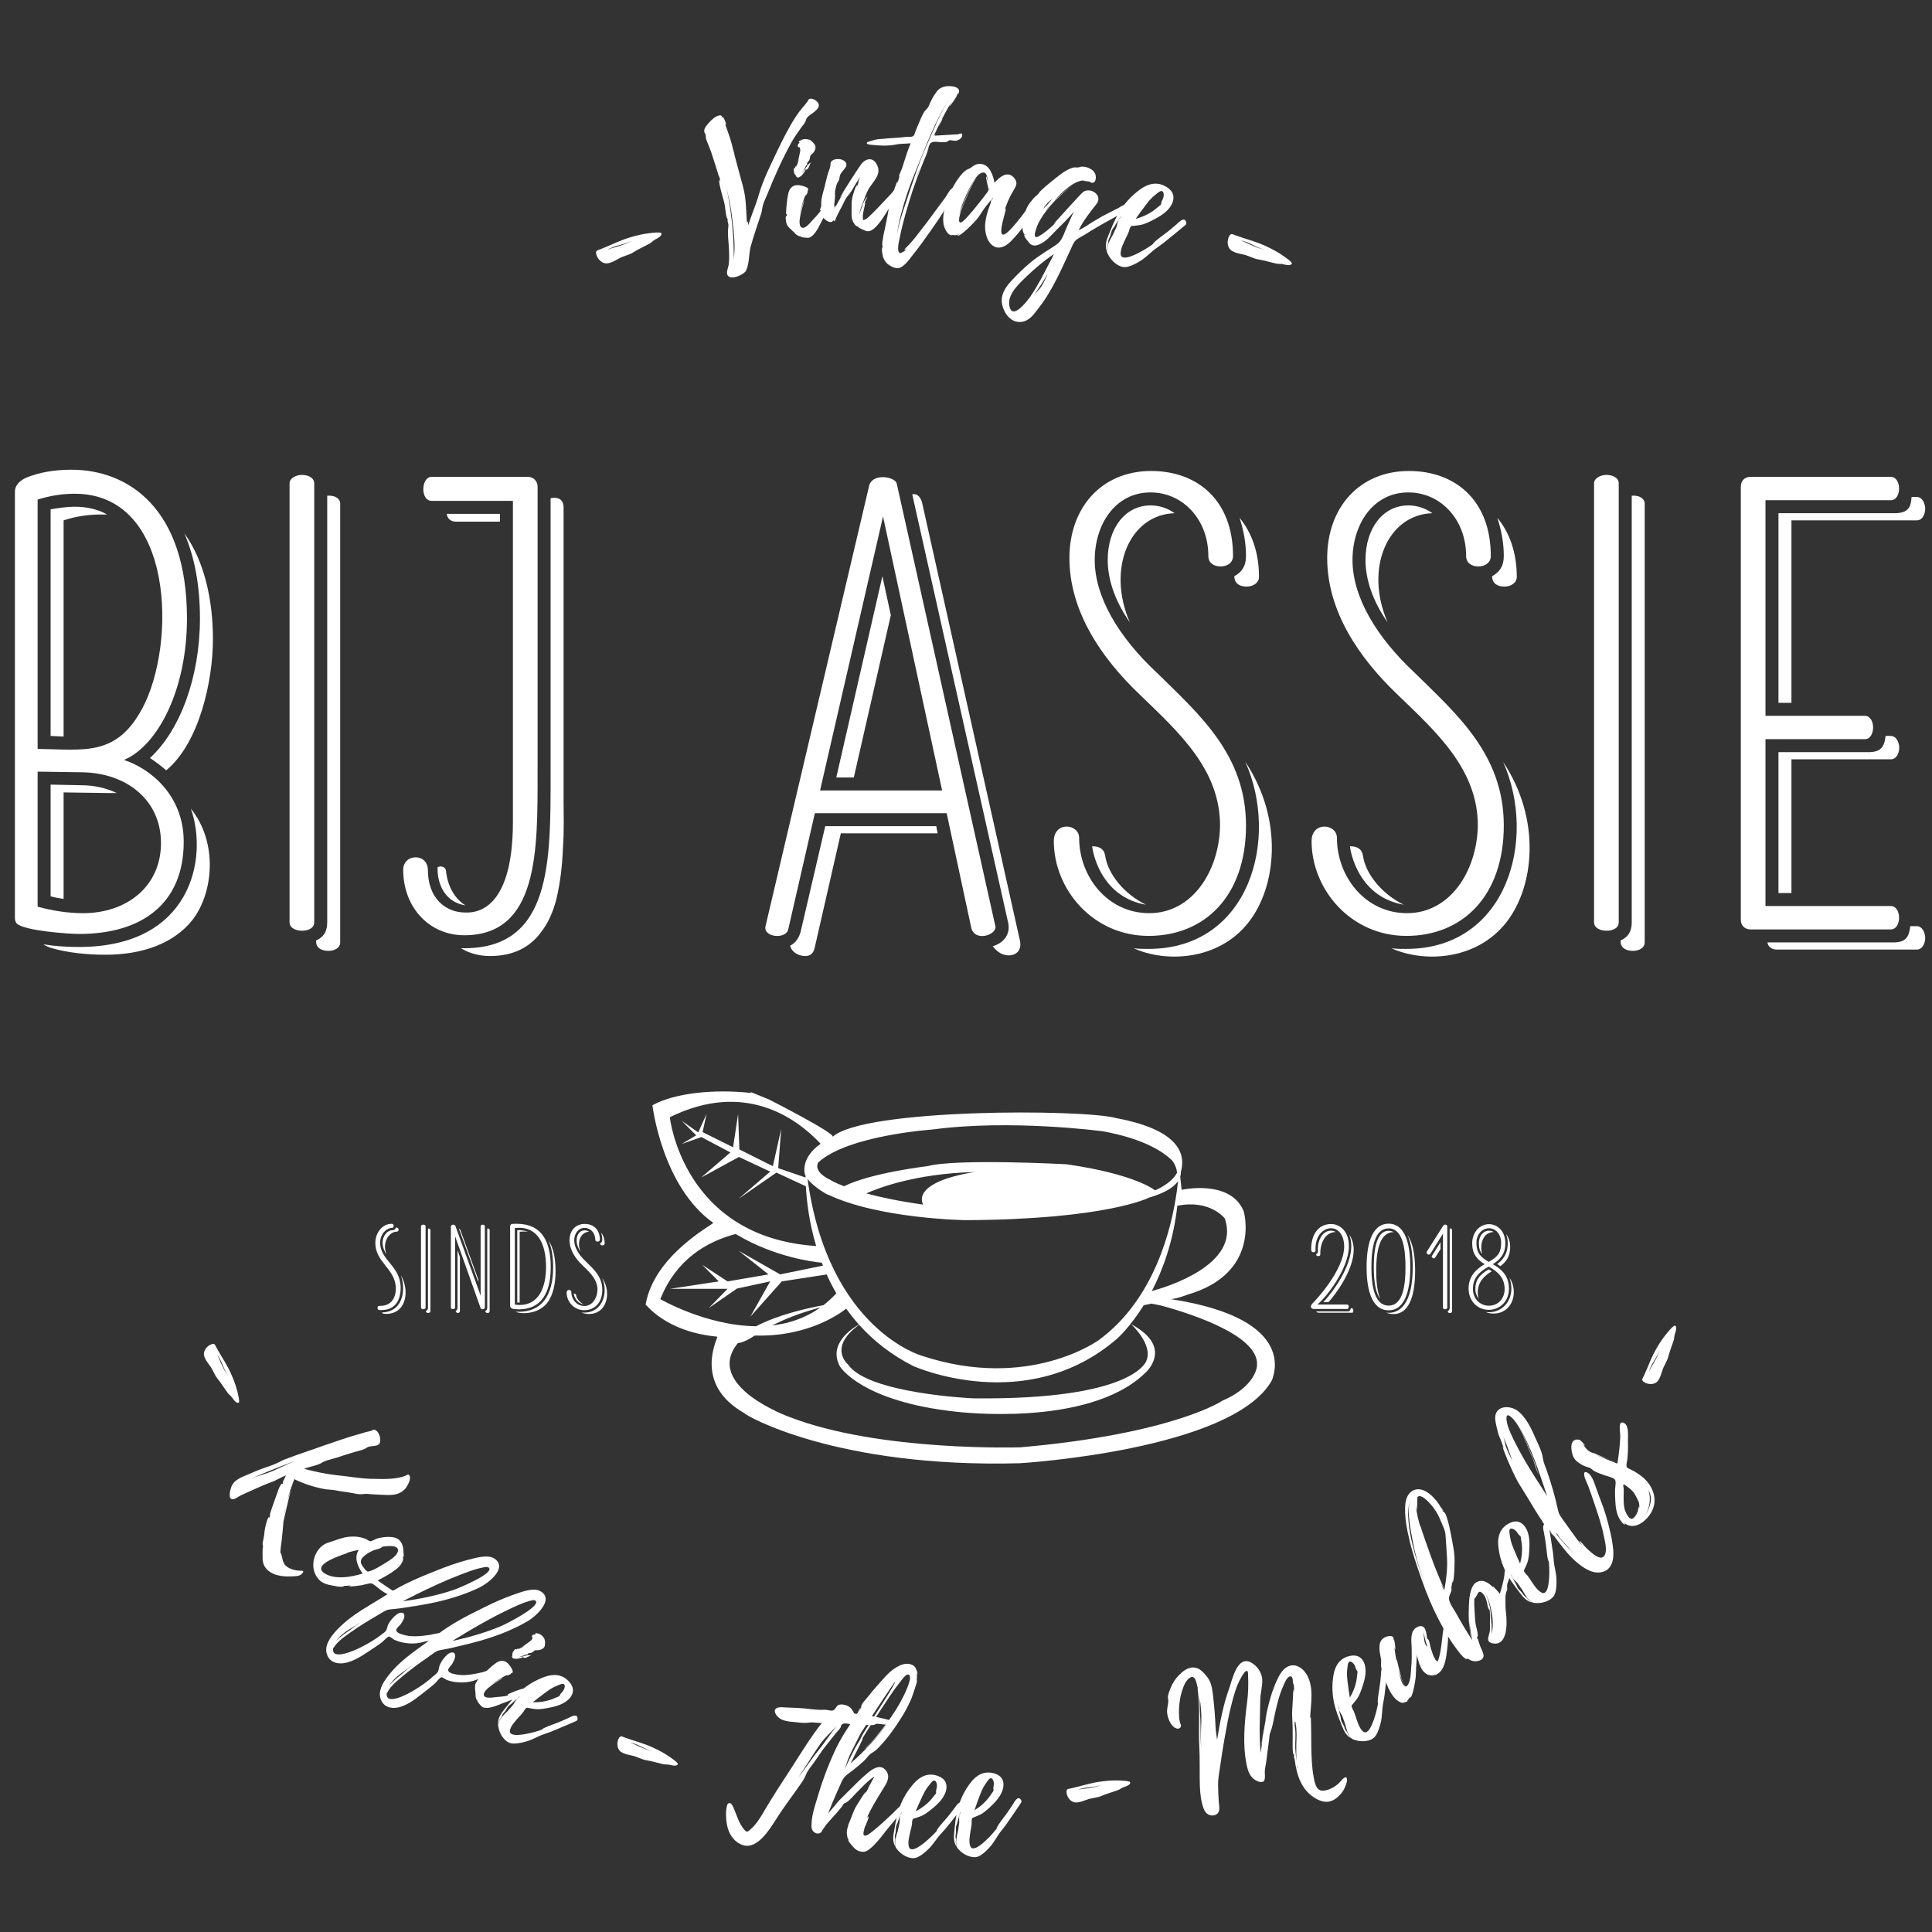 <?xml version="1.0" encoding="utf-8"?>
<!-- Generator: Adobe Illustrator 16.0.0, SVG Export Plug-In . SVG Version: 6.00 Build 0)  -->
<!DOCTYPE svg PUBLIC "-//W3C//DTD SVG 1.1//EN" "http://www.w3.org/Graphics/SVG/1.1/DTD/svg11.dtd">
<svg version="1.1" xmlns="http://www.w3.org/2000/svg" xmlns:xlink="http://www.w3.org/1999/xlink" x="0px" y="0px"
	 width="170.08px" height="170.08px" viewBox="0 0 170.08 170.08" enable-background="new 0 0 170.08 170.08" xml:space="preserve">
<rect x="0" y="0" width="170.08" height="170.08" fill="#333333" stroke="none"/>
<g id="Layer_2" display="none">
	<rect display="inline" fill="#2E3192" width="170.08" height="170.08"/>
</g>
<g id="Layer_1">
	<g>
		<g>
			<defs>
				<rect id="SVGID_1_" x="36.814" y="60.817" width="0" height="0"/>
			</defs>
			<clipPath id="SVGID_2_">
				<use xlink:href="#SVGID_1_"  overflow="visible"/>
			</clipPath>
			<g clip-path="url(#SVGID_2_)">
				<defs>
					<rect id="SVGID_3_" x="36.814" y="60.817" width="0" height="0"/>
				</defs>
				<clipPath id="SVGID_4_">
					<use xlink:href="#SVGID_3_"  overflow="visible"/>
				</clipPath>
			</g>
			<g clip-path="url(#SVGID_2_)">
				<defs>
					<rect id="SVGID_5_" x="36.814" y="60.817" width="0" height="0"/>
				</defs>
				<clipPath id="SVGID_6_">
					<use xlink:href="#SVGID_5_"  overflow="visible"/>
				</clipPath>
			</g>
			<g clip-path="url(#SVGID_2_)">
				<defs>
					<rect id="SVGID_7_" x="36.814" y="60.817" width="0" height="0"/>
				</defs>
				<clipPath id="SVGID_8_">
					<use xlink:href="#SVGID_7_"  overflow="visible"/>
				</clipPath>
				<path clip-path="url(#SVGID_8_)" fill="#FFFFFF" d="M36.814,60.817L36.814,60.817L36.814,60.817L36.814,60.817L36.814,60.817
					L36.814,60.817L36.814,60.817L36.814,60.817L36.814,60.817L36.814,60.817L36.814,60.817L36.814,60.817L36.814,60.817
					L36.814,60.817L36.814,60.817L36.814,60.817L36.814,60.817L36.814,60.817L36.814,60.817L36.814,60.817 M36.814,60.817
					L36.814,60.817L36.814,60.817L36.814,60.817L36.814,60.817L36.814,60.817L36.814,60.817L36.814,60.817L36.814,60.817
					L36.814,60.817L36.814,60.817 M36.814,60.817L36.814,60.817L36.814,60.817L36.814,60.817L36.814,60.817L36.814,60.817
					L36.814,60.817L36.814,60.817L36.814,60.817L36.814,60.817L36.814,60.817 M36.814,60.817L36.814,60.817L36.814,60.817
					L36.814,60.817L36.814,60.817 M36.814,60.817L36.814,60.817L36.814,60.817L36.814,60.817L36.814,60.817L36.814,60.817
					L36.814,60.817L36.814,60.817L36.814,60.817L36.814,60.817L36.814,60.817L36.814,60.817L36.814,60.817L36.814,60.817
					L36.814,60.817L36.814,60.817L36.814,60.817L36.814,60.817L36.814,60.817L36.814,60.817L36.814,60.817L36.814,60.817
					L36.814,60.817 M36.814,60.817L36.814,60.817L36.814,60.817 M36.814,60.817L36.814,60.817L36.814,60.817L36.814,60.817
					 M36.814,60.817L36.814,60.817L36.814,60.817L36.814,60.817 M36.814,60.817L36.814,60.817L36.814,60.817L36.814,60.817
					L36.814,60.817L36.814,60.817L36.814,60.817L36.814,60.817L36.814,60.817L36.814,60.817L36.814,60.817L36.814,60.817
					L36.814,60.817L36.814,60.817L36.814,60.817L36.814,60.817L36.814,60.817L36.814,60.817L36.814,60.817L36.814,60.817
					L36.814,60.817L36.814,60.817 M36.814,60.817L36.814,60.817L36.814,60.817L36.814,60.817L36.814,60.817L36.814,60.817
					L36.814,60.817L36.814,60.817L36.814,60.817L36.814,60.817L36.814,60.817L36.814,60.817L36.814,60.817L36.814,60.817
					L36.814,60.817L36.814,60.817L36.814,60.817L36.814,60.817L36.814,60.817L36.814,60.817L36.814,60.817L36.814,60.817
					L36.814,60.817L36.814,60.817L36.814,60.817L36.814,60.817L36.814,60.817"/>
			</g>
		</g>
	</g>
	<g>
		<g>
			<defs>
				<rect id="SVGID_9_" width="170.18" height="170.174"/>
			</defs>
			<clipPath id="SVGID_10_">
				<use xlink:href="#SVGID_9_"  overflow="visible"/>
			</clipPath>
			<g clip-path="url(#SVGID_10_)">
				<path fill="#FFFFFF" d="M20.457,123.064c-0.139-0.196-0.253-0.244-0.406-0.434c-0.313-0.427-0.591-0.891-0.925-1.291
					c-0.261-0.329-0.39-0.78-0.651-1.109c-0.197-0.275-0.437-0.562-0.515-0.915c-0.078-0.425,0.298-0.873,0.701-0.993
					c0.282-0.076,0.286,0.137,0.41,0.341c0.434,0.795,0.958,1.524,1.314,2.378c0.201,0.452,0.372,0.917,0.494,1.391
					c0.038,0.141,0.251,0.962,0.146,1.034C20.829,123.605,20.545,123.198,20.457,123.064z M20.118,121.146
					c-0.465-0.581-0.558-1.376-1.05-1.942c0.189,0.26,0.303,0.647,0.449,0.93C19.68,120.479,19.849,120.837,20.118,121.146z"/>
			</g>
			<g clip-path="url(#SVGID_10_)">
				<path fill="#FFFFFF" d="M26.569,138.554c-0.142,0.128-0.271,0.169-0.455,0.19c-0.826,0.075-1.88,0.086-2.549-0.521
					c-0.264-0.237-0.395-0.538-0.444-0.862c-0.001-0.078-0.025-1.123,0.025-1.162c0.01,0.012,0.02,0.024,0.026,0.06
					c0.005-0.045-0.001-0.079-0.011-0.092c-0.009,0.066-0.034-0.174-0.041-0.209c-0.002-0.159,0.027-0.302,0.066-0.434
					c0.057-0.264,0.089-0.509,0.11-0.767c0.002-0.103,0.238-1.226,0.394-1.207c0.022,0.004-0.024,0.1,0.02,0.105l0.076-0.318
					l-0.025,0.02c-0.058,0.004,0.552-1.651,0.607-1.813c0.104-0.281,0.194-0.633,0.385-0.88c0.028-0.041,0.075-0.059,0.117-0.029
					c0.041-0.052,0.049-0.118,0.036-0.188l0.266-0.566c-0.452,0.169-0.827,0.438-1.288,0.594c-0.667,0.253-1.292,0.536-1.917,0.817
					l-0.77,0.354c-0.193,0.089-0.447,0.305-0.666,0.333c-0.462,0.077-0.296-0.694-0.204-0.966c0.211-0.766,0.987-0.983,1.634-1.262
					c0.565-0.256,1.138-0.477,1.729-0.672c0.471-0.144,0.875-0.375,1.32-0.578c1.169-0.46,2.383-0.837,3.572-1.272
					c1.065-0.36,2.135-0.744,3.249-1.043c0.202-0.075,0.437-0.136,0.681-0.185l0.281-0.076c0.003-0.022,0.019-0.055,0.031-0.064
					c0.415-0.061,0.646,0.525,0.648,0.865c0.038,0.672-0.53,0.509-0.999,0.63c-0.165,0.047-0.233,0.14-0.413,0.219
					c-0.322,0.128-0.693,0.193-1.012,0.3c-0.459,0.133-0.908,0.279-1.37,0.436l-0.741,0.21c-0.269,0.068-0.474,0.166-0.708,0.306
					c-0.448,0.226-0.987,0.28-1.455,0.48c0.954,0.248,1.868,0.445,2.839,0.559c1.008,0.085,1.967,0.287,2.994,0.317
					c0.972,0.012,2.161,0.096,3.068-0.262c0.155-0.059,0.276-0.214,0.385,0.004c0.141,0.313-0.197,0.914-0.397,1.149l-0.025,0.02
					c-0.472,0.505-1.088,0.539-1.775,0.508c-0.483-0.029-0.947-0.032-1.45-0.085c-0.246-0.031-0.422,0.024-0.661,0.027
					c-0.238,0.005-0.512-0.065-0.744-0.107c-0.476-0.095-0.968-0.135-1.443-0.23c-0.318-0.074-0.626-0.058-0.948-0.11
					c-0.908-0.162-1.865-0.467-2.707-0.88c-0.239,0.626-0.466,1.241-0.618,1.901c0.073-0.217,0.194-0.633,0.311-0.923
					c-0.218,0.811-0.601,2.551-0.649,2.748c-0.049,0.56-0.086,1.109-0.157,1.667c-0.049,0.379-0.134,0.866-0.11,1.21l0.027-0.122
					c0.025-0.02,0.17,0.61,0.184,0.681c0.06,0.155,0.119,0.31,0.228,0.426c0.291,0.298,0.858,0.461,1.243,0.465
					C26.595,138.274,26.87,138.241,26.569,138.554z M25.97,128.602c-1.242,0.497-2.525,0.966-3.728,1.514
					c0.478-0.188,0.993-0.325,1.493-0.51c0.645-0.258,1.25-0.564,1.863-0.837c0.013-0.01,0.025-0.02,0.047-0.017L25.97,128.602z
					 M25.129,132.763c-0.058,0.186-0.084,0.385-0.12,0.573l0.1-0.417L25.129,132.763z M25.644,130.96l-0.024,0.1L25.644,130.96z
					 M25.724,130.777l-0.064,0.15C25.693,130.843,25.711,130.787,25.724,130.777z"/>
			</g>
			<g clip-path="url(#SVGID_10_)">
				<path fill="#FFFFFF" d="M33.001,139.562c-0.022-0.022-0.211-0.126-0.189-0.126c-0.156-0.069-0.123-0.059-0.303-0.039
					c-0.226,0.042-0.451,0.105-0.666,0.158c-0.089-0.001-1.092,0.174-1.135,0.062c0,0,0.202-0.02,0.203-0.042l-0.708,0.044
					c0.067,0.002,0.101,0.014,0.089,0.024c-0.26,0.12-0.853-0.036-1.144-0.085c-0.313-0.05-0.66-0.157-0.927-0.363
					c-0.243-0.205-0.441-0.501-0.548-0.816c-0.321-0.995,0.205-2.277,1.254-2.588c0.553-0.159,1.097-0.42,1.727-0.5
					c0.349-0.028,0.708-0.045,1.056,0.039c0.157,0.025,0.314,0.073,0.469,0.142c0.123,0.036,0.3,0.197,0.401,0.209
					c0.112,0.024,0.476-0.193,0.611-0.237c0.136-0.042,0.282-0.074,0.417-0.095c0.383-0.061,0.799-0.088,1.168,0.019
					c0.592,0.178,0.751,0.775,0.743,1.338c0,0,0.062,0.315-0.017,0.37l0.001-0.089l-0.047,0.133l-0.001,0.022
					c0.059-0.122,0.021,0.181,0.021,0.181c-0.037,0.145-0.105,0.279-0.187,0.401c-0.126,0.188-0.308,0.343-0.49,0.476
					c-0.466,0.362-1.021,0.656-1.553,0.931c0.388,0.285,0.8,0.551,1.189,0.815c0.1,0.059,0.234,0.083,0.21,0.217
					c-0.012,0.033-0.012,0.011-0.012,0.011C34.53,140.912,33.146,139.666,33.001,139.562z M31.928,138.522
					c-0.418-0.568-0.798-1.395-0.349-2.071c-0.169,0.008-0.598,0.113-1.106,0.273l0.169-0.031c-0.136,0.089-3.205,0.939-2.151,1.753
					l0.011,0.012C29.426,139.113,30.946,138.833,31.928,138.522z M35.026,136.584c0.132-0.571-0.79-0.496-1.183-0.445
					c-0.012-0.012-0.023-0.001-0.023-0.001l-0.033,0.011l0.011-0.012c-0.034,0.012-0.057,0.011-0.045,0.022
					c-0.136,0.02-0.27,0.018-0.462,0.071c0.023,0.001,0.349-0.073,0.327-0.028c-0.036,0.101-0.611,0.237-0.712,0.27
					c-0.249,0.108-0.487,0.229-0.703,0.393c-0.216,0.166-0.455,0.353-0.437,0.646c0.008,0.169,0.128,0.338,0.239,0.476
					c0.056,0.079,0.176,0.25,0.266,0.296c0.133,0.092,0.065,0.091,0.235,0.037c0.451-0.105,0.94-0.444,1.337-0.674
					C34.181,137.425,34.896,137.042,35.026,136.584z M33.843,136.139l-0.023-0.001C33.819,136.138,33.831,136.149,33.843,136.139z"
					/>
			</g>
			<g clip-path="url(#SVGID_10_)">
				<path fill="#FFFFFF" d="M37.345,144.523c-0.804,0.271-1.891,0.188-2.647-0.176c-0.093-0.039-0.346-0.28-0.458-0.272
					c-0.125-0.003-0.48,0.383-0.575,0.468c-0.182,0.137-0.364,0.273-0.558,0.399c-0.776,0.505-1.609,1.148-2.504,1.401
					c-0.783,0.224-1.672,0.061-1.861-0.861c-0.168-0.799,0.541-1.614,1.057-2.134c1.24-1.279,2.831-2.044,4.285-2.989
					c1.368-0.895,2.889-1.529,4.423-2.131c0.843-0.34,1.733-0.661,2.629-0.893c0.642-0.157,1.797-0.541,2.401-0.121
					c1.194,0.828-0.582,2.168-1.289,2.521c-1.351,0.657-2.862,1.111-4.338,1.405c-0.888,0.175-1.792,0.316-2.705,0.447
					c-0.279,0.031-0.57,0.073-0.86,0.094c-0.235,0.027-0.3,0.055-0.529,0.172c-0.216,0.128-0.421,0.243-0.615,0.369
					c-0.802,0.461-1.579,0.943-2.341,1.479c-0.514,0.374-1.194,0.814-1.502,1.389l-0.017-0.078l0.001,0.022
					c-0.284,1.247,1.92,0.238,2.376,0.004c0.654-0.315,1.269-0.685,1.847-1.13c0.128-0.1,0.345-0.228,0.425-0.368
					c0.102-0.164,0.106-0.412,0.207-0.577c0.17-0.315,0.441-0.627,0.74-0.851c0.312-0.213,0.738-0.243,0.65,0.27
					c-0.053,0.207-0.174,0.396-0.287,0.572c-0.092,0.13-0.359,0.34-0.405,0.489c-0.074,0.23,0.297,0.385,0.503,0.438
					c0.773,0.272,1.677,0.153,2.47,0.042c0.122-0.02,1.304-0.36,1.139,0.022l-0.011,0.012
					C38.737,144.473,37.797,144.392,37.345,144.523z M29.583,144.467c0.365-0.419,1.024-0.814,1.27-1
					c0.288-0.234,0.61-0.46,0.923-0.65c-0.195,0.104-0.389,0.23-0.583,0.356C30.642,143.492,29.971,143.899,29.583,144.467z
					 M35.453,140.963c1.496-0.194,2.983-0.501,4.402-0.971c0.408-0.129,3.55-1.418,3.209-1.945
					c-0.115-0.184-0.467-0.068-0.645-0.034c-0.689,0.138-1.346,0.408-2.003,0.657c-1.328,0.508-2.624,1.128-3.909,1.758
					c0.022-0.002-0.031,0.036-0.239,0.129l0.01-0.012c-0.01,0.012-0.033,0.014-0.043,0.025L35.453,140.963z M36.508,140.428
					l-0.119,0.064C36.432,140.467,36.498,140.439,36.508,140.428z"/>
			</g>
			<g clip-path="url(#SVGID_10_)">
				<path fill="#FFFFFF" d="M41.987,147.857c-0.779,0.333-1.869,0.337-2.652,0.035c-0.096-0.031-0.368-0.252-0.479-0.235
					c-0.125,0.007-0.449,0.419-0.537,0.513c-0.17,0.15-0.342,0.301-0.524,0.441c-0.733,0.564-1.513,1.272-2.384,1.596
					c-0.763,0.285-1.663,0.193-1.924-0.71c-0.231-0.783,0.411-1.652,0.883-2.212c1.135-1.374,2.659-2.262,4.034-3.319
					c1.292-1,2.758-1.754,4.24-2.476c0.814-0.406,1.675-0.797,2.55-1.099c0.626-0.208,1.749-0.683,2.384-0.312
					c1.256,0.73-0.408,2.207-1.084,2.615c-1.294,0.762-2.765,1.334-4.213,1.745c-0.872,0.245-1.76,0.457-2.661,0.661
					c-0.276,0.053-0.562,0.117-0.85,0.161c-0.232,0.046-0.295,0.078-0.514,0.213c-0.205,0.145-0.401,0.276-0.584,0.418
					c-0.762,0.522-1.499,1.064-2.216,1.66c-0.482,0.414-1.124,0.907-1.386,1.504l-0.023-0.077l0.003,0.022
					c-0.185,1.267,1.933,0.085,2.369-0.185c0.627-0.366,1.211-0.784,1.751-1.273c0.12-0.109,0.325-0.254,0.394-0.4
					c0.087-0.172,0.073-0.419,0.161-0.592c0.145-0.328,0.39-0.66,0.67-0.907c0.293-0.236,0.716-0.3,0.668,0.218
					c-0.036,0.21-0.143,0.408-0.24,0.593c-0.082,0.137-0.331,0.368-0.365,0.521c-0.055,0.235,0.326,0.359,0.536,0.396
					c0.792,0.21,1.684,0.02,2.464-0.154c0.12-0.029,1.271-0.463,1.137-0.068l-0.009,0.014
					C43.371,147.695,42.428,147.689,41.987,147.857z M34.247,148.418c0.33-0.447,0.956-0.894,1.186-1.099
					c0.268-0.256,0.571-0.506,0.868-0.721c-0.186,0.119-0.369,0.26-0.553,0.401C35.224,147.362,34.588,147.82,34.247,148.418z
					 M39.819,144.458c1.475-0.313,2.934-0.735,4.312-1.317c0.396-0.162,3.425-1.695,3.043-2.194
					c-0.127-0.173-0.469-0.031-0.644,0.018c-0.676,0.191-1.309,0.514-1.944,0.814c-1.283,0.612-2.527,1.333-3.756,2.063
					c0.021-0.003-0.028,0.038-0.229,0.147l0.01-0.013c-0.01,0.013-0.032,0.017-0.041,0.029L39.819,144.458z M40.829,143.841
					l-0.115,0.074C40.755,143.886,40.819,143.854,40.829,143.841z"/>
			</g>
			<g clip-path="url(#SVGID_10_)">
				<path fill="#FFFFFF" d="M45.564,149.421c-0.441,0.187-0.862,0.368-1.323,0.524c-0.5,0.188-1.204,0.545-1.74,0.35
					c-0.115-0.056-0.536-0.517-0.47-0.589l0.026,0.018c-0.072-0.122-0.043,0.067-0.125-0.157c-0.069-0.157-0.071-0.329-0.073-0.5
					c-0.018-0.296-0.092-0.59,0.009-0.864c0.03-0.075,0.314-0.573,0.421-0.503c0.026,0.016-0.043,0.066-0.03,0.074l0.196-0.214
					c-0.032,0.019-0.041,0.031-0.075,0.027c-0.045-0.048,0.821-0.831,0.899-0.894c0.288-0.211,0.55-0.496,0.92-0.483
					c0.286-0.004,0.522,0.187,0.706,0.457c0.081,0.109,0.301,0.441,0.214,0.575c-0.052,0.079-0.127,0.05-0.192,0.063
					c0.022-0.005,0.048,0.013,0.062,0.021c0.023,0.053-0.359,0.203-0.377,0.172c-0.025-0.017,0.058-0.058,0.097-0.089
					c-0.521,0.25-1.037,0.578-1.499,0.941c0.18-0.131,0.996-0.662,1.027-0.622c0.032,0.039-1.924,1.044-1.618,1.563
					c0.144,0.245,0.72,0.145,0.944,0.12c0.384-0.036,0.894-0.065,1.228-0.171c-0.045,0.009-0.07-0.008-0.111-0.034
					c-0.009-0.101,1.227-0.55,1.398-0.552c0.137-0.006,0.358,0.062,0.273,0.252C46.241,149.196,45.811,149.334,45.564,149.421z
					 M42.806,148.714l-0.095,0.089l0.078-0.063l0.009-0.014C42.828,148.709,42.828,148.709,42.806,148.714z M45.112,145.533
					c0.012-0.05,0.24-0.489,0.343-0.328c0.026-0.039,0.316-0.136,0.123-0.014c0.224-0.083,0.451-0.2,0.674-0.34l-0.315,0.137
					c0.276-0.162,0.782-0.535,0.855-0.619c0.009-0.014,0.06-0.151,0.104-0.16c-0.211-0.289,0.093-0.319,0.273-0.335
					c-0.026-0.017-0.04-0.025-0.037-0.062c-0.019-0.087,0.167-0.023,0.215-0.011c0.24,0.04,0.454,0.235,0.566,0.441
					c0.086,0.188,0.091,0.475,0.04,0.669c-0.059,0.209-0.322,0.321-0.51,0.352c-0.088,0.018-0.208-0.002-0.309,0.008
					c-0.141,0.042-0.205,0.17-0.332,0.221c-0.084,0.041-0.182,0.015-0.264,0.057c-0.08,0.005-0.105,0.045-0.091,0.111
					c-0.071-0.009-0.127-0.008-0.193,0.006c-0.272,0.127-0.43,0.196-0.667,0.212c0.207,0.002,0.353-0.018,0.599-0.104
					c0.192-0.064,0.372-0.08,0.575-0.044c-0.228,0.062-0.367,0.217-0.595,0.22c-0.221-0.01,0.046-0.102-0.231-0.054
					c0,0,0.089,0.038,0.032,0.039c-0.188,0.029-0.421,0.124-0.624,0.088c-0.097-0.024-0.185-0.006-0.252-0.106
					c-0.059-0.113,0.016-0.141,0.015-0.199C45.105,145.717,45.104,145.546,45.112,145.533z M45.469,145.215
					c0.014,0.008,0.005,0.021,0.005,0.021c0.021-0.004,0.021-0.004,0.03-0.018C45.482,145.223,45.482,145.223,45.469,145.215z
					 M45.907,145.006c-0.062,0.036-0.105,0.046-0.105,0.046L45.907,145.006z"/>
			</g>
			<g clip-path="url(#SVGID_10_)">
				<path fill="#FFFFFF" d="M50.646,151.54l-0.75,0.323l-1.295,0.545c-0.334,0.139-0.702,0.24-1.036,0.379
					c-0.365,0.159-0.708,0.348-1.092,0.477c-0.398,0.121-0.845,0.233-1.279,0.225c-0.305-0.008-0.533-0.12-0.743-0.33
					c-0.305-0.301-0.497-0.701-0.575-1.111c-0.022-0.122-0.051-0.23-0.003-0.35c0.034-0.09,0.075-0.194,0.129-0.291
					c0.081-0.174,0.207-0.267,0.328-0.417c0.13-0.164,0.306-0.282,0.437-0.446c0.136-0.178,0.293-0.326,0.424-0.49
					c0.107-0.158,0.182-0.354,0.317-0.496c0.09-0.095,0.236-0.158,0.347-0.259c-0.088,0.06-0.204,0.103-0.257,0.164
					c-0.104,0.087-0.194,0.183-0.291,0.256c-0.104,0.087-0.172,0.175-0.276,0.263c-0.126,0.093-0.244,0.172-0.336,0.303
					c-0.085,0.116-0.141,0.248-0.226,0.364c-0.098,0.109-0.18,0.19-0.25,0.314c-0.023,0.041-0.043,0.141-0.059,0.168
					c-0.031,0.056-0.098,0.108-0.137,0.178c-0.07,0.124-0.113,0.265-0.178,0.41c-0.001-0.512,0.26-0.876,0.563-1.251
					c0.305-0.375,0.586-0.745,0.91-1.09c0.643-0.714,1.471-1.304,2.363-1.655c0.75-0.323,1.559-0.431,2.227,0.131
					c0.245,0.212,0.479,0.509,0.525,0.845c0.044,0.373-0.157,0.696-0.426,0.945c-0.485,0.438-1.185,0.607-1.817,0.723
					c-0.265,0.051-0.544,0.093-0.823,0.1c-0.186,0.005-0.368-0.026-0.551-0.057l-0.283-0.051c-0.112-0.027-0.118-0.049-0.207,0.011
					c-0.146,0.099-0.184,0.261-0.29,0.383c-0.129,0.164-0.265,0.307-0.408,0.463c-0.257,0.292-0.611,0.658-0.724,1.05
					c-0.248,0.791,1.531,0.357,1.849,0.282c0.208-0.046,0.411-0.114,0.606-0.167c0.117-0.044,0.239-0.066,0.341-0.117
					c0,0,0.066-0.055,0.082-0.082c0.315-0.168,0.678-0.292,1.025-0.423c0.413-0.149,0.807-0.328,1.221-0.513
					c0.227-0.108,0.807-0.455,0.816,0.043l-0.008,0.014c0.007,0.021,0.007,0.021,0.015,0.008
					C50.842,151.45,50.762,151.496,50.646,151.54z M46.905,149.857c0.577,0.016,1.157-0.074,1.688-0.268l0.406-0.171
					c0.081-0.045,0.173-0.048,0.248-0.114c0.053-0.062,0.058-0.133,0.118-0.207l0.22-0.26c0.092-0.13,0.24-0.521,0.009-0.597
					c-0.112-0.027-0.279,0.042-0.374,0.08l-0.437,0.19c-0.533,0.264-0.951,0.647-1.409,0.972c0,0-0.008,0.015-0.037,0.034
					C47.189,149.617,47.062,149.745,46.905,149.857z"/>
			</g>
			<g clip-path="url(#SVGID_10_)">
				<path fill="#FFFFFF" d="M58.979,155.367c-0.233-0.057-0.352-0.017-0.591-0.059c-0.517-0.115-1.032-0.279-1.547-0.359
					c-0.413-0.075-0.809-0.33-1.222-0.405c-0.329-0.076-0.698-0.134-0.99-0.35c-0.339-0.267-0.352-0.852-0.128-1.208
					c0.162-0.242,0.305-0.085,0.534-0.015c0.849,0.313,1.726,0.515,2.555,0.922c0.448,0.207,0.885,0.444,1.289,0.72
					c0.123,0.081,0.823,0.557,0.792,0.682C59.614,155.528,59.133,155.41,58.979,155.367z M57.457,154.148
					c-0.732-0.131-1.326-0.666-2.07-0.768c0.313,0.07,0.656,0.288,0.952,0.402C56.688,153.936,57.053,154.094,57.457,154.148z"/>
			</g>
			<g clip-path="url(#SVGID_10_)">
				<path fill="#FFFFFF" d="M78.04,151.825c-0.292,0.004-0.659-0.105-0.942-0.067c-0.017-0.003-0.082,0.08-0.132,0.086
					c-0.068,0.018-0.151,0.018-0.215,0.02c-0.212,0.004-0.421-0.007-0.614-0.016l-1.158-0.047c-0.271-0.025-0.705-0.197-0.903,0.053
					c-0.044,0.057-0.05,0.152-0.081,0.227c-0.102,0.174-0.261,0.318-0.391,0.47l-0.839,1.058c-0.409,0.482-0.735,1.031-1.102,1.538
					c-0.208,0.298-0.463,0.585-0.629,0.907c-0.118,0.251-0.22,0.506-0.387,0.763c-0.773,1.136-1.638,2.237-2.372,3.413
					c-0.53,0.831-1.612,2.584-2.849,2.21c-0.687-0.208-1.16-0.811-1.356-1.501c-0.151-0.519-0.203-1.277-0.107-1.809
					c0.022-0.108,0.047-0.299,0.141-0.359c0.248-0.176,0.418,0.25,0.494,0.428c0.262,0.607,0.456,1.313,0.896,1.844
					c0.209,0.239,0.268,0.268,0.507,0.058c0.49-0.4,0.89-0.998,1.201-1.55c0.787-1.344,1.646-2.657,2.506-3.97
					c0.843-1.315,1.66-2.654,2.635-3.895c-0.274-0.009-0.544-0.032-0.817-0.058c-0.208-0.011-0.364,0.037-0.575,0.041
					c-0.347,0.025-0.704-0.05-1.057-0.075c-0.397-0.034-0.796-0.069-1.163-0.26c-0.349-0.188-0.845-0.843-0.242-1.009
					c0.19-0.057,0.461-0.033,0.62-0.016c0.772,0.032,1.532,0.046,2.288,0.155c0.317,0.034,0.589,0.059,0.897,0.059
					c0.165-0.015,0.327-0.013,0.486,0.004c0.142,0.014,0.401,0.101,0.541,0.049c0.228-0.081,0.28-0.33,0.415-0.432
					c0.251-0.19,0.711-0.063,0.959,0.071c0.261,0.152,0.296,0.289,0.446,0.5c0.074,0.112-0.06,0.052,0.071,0.128
					c0.089,0.035,0.22,0.03,0.302,0.031c0.186,0.039,0.375,0.063,0.565,0.086c0.752,0.125,1.502,0.267,2.239,0.47
					c0.074,0.032,0.163,0.066,0.242,0.083c0.034-0.009,0.07-0.099,0.144-0.067c0.073,0.032,0.111,0.089,0.11,0.17
					C78.788,151.901,78.218,151.83,78.04,151.825z M73.662,151.962c-0.449,0.44-1.119,1.08-1.468,1.591
					c-0.414,0.579-1.465,2.257-1.941,2.984c0.435-0.606,1.562-2.188,1.883-2.559C72.658,153.342,73.107,152.592,73.662,151.962z"/>
			</g>
			<g clip-path="url(#SVGID_10_)">
				<path fill="#FFFFFF" d="M79.64,158.904c0.064-0.01-0.455,0.83-0.527,0.902c-0.277,0.354-0.569,0.707-0.86,1.044
					c-0.531,0.647-1.042,1.408-1.704,1.931c-0.242,0.182-0.411,0.275-0.71,0.229c-0.363-0.054-0.583-0.237-0.795-0.498
					c-0.042-0.053-0.43-0.461-0.373-0.566l0.081,0.152c-0.04-0.084-0.063-0.167-0.085-0.265l-0.006,0.063
					c-0.052,0.043-0.12-0.539-0.113-0.602c0.009-0.239,0.082-0.471,0.154-0.703c0.15-0.368,0.301-0.735,0.436-1.104
					c0.152-0.385,0.396-0.742,0.625-1.102c0.039-0.06,0.403-0.645,0.467-0.638c-0.001,0.016-0.08,0.151-0.066,0.169l0.293-0.513
					l-0.053,0.043l0.575-1.058c-0.635,0.412-1.161,1.012-1.678,1.533c-0.25,0.245-0.489,0.555-0.781,0.748
					c-0.103,0.069-0.129,0.019-0.218,0.104c-0.071,0.073-0.13,0.179-0.188,0.268c-0.426,0.563-0.94,1.053-1.381,1.597l-0.338,0.476
					c-0.04,0.076-0.044,0.124-0.116,0.195c-0.229,0.201-0.583,0.083-0.734-0.156c-0.125-0.173-0.119-0.396-0.099-0.586
					c0.009-0.701,0.245-1.427,0.443-2.093c0.424-1.457,0.943-2.904,1.583-4.29c0.561-1.235,1.329-2.32,2.071-3.457
					c0.002-0.016,0.117-0.339,0.2-0.378c-0.017,0.014-0.142,0.288-0.142,0.288l0.228-0.344c0,0-0.016-0.001-0.03-0.019
					c0.03-0.284,0.422-0.675,0.604-0.895c0.26-0.341,0.533-0.663,0.822-0.984c0.508-0.569,1.005-1.204,1.653-1.601
					c0.34-0.203,0.743-0.384,1.15-0.31c0.205,0.021,0.402,0.122,0.531,0.279c0.056,0.069,0.29,0.589,0.188,0.643
					c0,0-0.053-0.245-0.07-0.247c0.068,0.263,0.054,0.549,0.012,0.8c0.019-0.03,0.021-0.046,0.037-0.044
					c0.078,0.008-0.422,1.425-0.466,1.548c-0.216,0.536-0.493,1.051-0.785,1.547c-0.653,1.05-1.424,2.167-2.329,3.03
					c-0.177,0.157-0.395,0.263-0.552,0.389c-0.176,0.157-0.309,0.368-0.488,0.541c-0.459,0.43-0.948,0.826-1.45,1.189
					c-0.296,0.225-0.404,0.356-0.567,0.691c-0.146,0.32-0.275,0.642-0.42,0.946c-0.271,0.609-0.527,1.222-0.769,1.852
					c0.312-0.383,0.637-0.748,0.979-1.111c-0.229,0.216-0.391,0.374-0.391,0.374c-0.029-0.019,2.216-2.243,2.445-2.442
					c0.527-0.456,1.509-1.455,2.115-0.529c0.345,0.531-0.017,1.084-0.304,1.533c-0.502,0.826-1.114,1.784-1.459,2.643
					c0.017-0.015,0.122-0.243,0.166-0.207c0.084,0.104-0.277,0.817-0.324,0.956c-0.028,0.109-0.19,0.604-0.073,0.695
					c0.19,0.164,0.598-0.225,0.754-0.336c0.626-0.493,1.212-1.055,1.797-1.601c0.214-0.217,0.43-0.449,0.675-0.648
					c0.052-0.041,0.179-0.188,0.258-0.181C79.57,158.801,79.736,158.897,79.64,158.904z M74.481,155.393
					c-0.025,0.077-0.114,0.323-0.083,0.327c-0.045-0.021,0.76-1.613,0.84-1.765c0.161-0.318,0.38-0.583,0.527-0.919
					c0.165-0.351,0.356-0.649,0.565-0.963c0.251-0.421,2.583-3.93,2.466-4.022c-0.031-0.019-1.85,2.713-2.026,3.015
					c-0.385,0.63-0.862,1.219-1.188,1.888c-0.37,0.791-0.85,1.556-1.081,2.395L74.481,155.393z M74.481,155.393
					c0,0,0.017-0.014,0.019-0.029C74.499,155.379,74.483,155.377,74.481,155.393z M79.261,148.035
					c-0.663,0.842-1.255,1.77-1.844,2.666c-0.534,0.823-1.117,1.672-1.588,2.501c0.056-0.074,0.111-0.147,0.144-0.161
					c0,0-0.429,0.897-0.486,0.987l-0.604,1.198c1.264-1.081,2.384-2.321,3.338-3.658c-0.371,0.488-0.758,0.975-1.155,1.412
					l-0.723,0.818l-0.315,0.255l0.142-0.13c0.178-0.172,0.339-0.347,0.502-0.521c0.308-0.352,0.618-0.718,0.913-1.086
					c0.607-0.768,1.169-1.555,1.641-2.4c0.237-0.438,0.477-0.892,0.655-1.369c0.088-0.229,0.363-0.872,0.161-1.085
					c-0.201-0.212-0.577,0.323-0.723,0.5c0.018-0.015-0.001,0.016-0.021,0.046l0.002-0.016c-0.002,0.016-0.018,0.014-0.018,0.014
					l-0.001,0.016C79.277,148.037,79.261,148.035,79.261,148.035z M75.833,154.225c-0.052,0.043-0.09,0.103-0.125,0.131
					C75.745,154.312,75.781,154.268,75.833,154.225z M79.296,148.008l-0.016-0.002l-0.001,0.016L79.296,148.008z"/>
			</g>
			<g clip-path="url(#SVGID_10_)">
				<defs>
					<rect id="SVGID_11_" width="170.18" height="170.174"/>
				</defs>
				<clipPath id="SVGID_12_">
					<use xlink:href="#SVGID_11_"  overflow="visible"/>
				</clipPath>
				<g clip-path="url(#SVGID_12_)">
					<path fill="#FFFFFF" d="M84.702,159.15l-0.505,0.642l-0.878,1.096c-0.228,0.281-0.502,0.546-0.73,0.828
						c-0.245,0.313-0.457,0.644-0.733,0.939c-0.292,0.297-0.631,0.608-1.017,0.808c-0.272,0.138-0.526,0.149-0.811,0.064
						c-0.411-0.119-0.771-0.38-1.035-0.703c-0.078-0.097-0.155-0.178-0.169-0.305c-0.014-0.096-0.027-0.207-0.025-0.318
						c-0.012-0.191,0.054-0.333,0.089-0.522c0.036-0.206,0.135-0.395,0.17-0.601c0.036-0.223,0.104-0.427,0.139-0.633
						c0.019-0.19-0.008-0.397,0.043-0.587c0.034-0.127,0.131-0.252,0.181-0.394c-0.049,0.094-0.13,0.188-0.147,0.267
						c-0.05,0.127-0.084,0.253-0.134,0.363c-0.05,0.126-0.068,0.237-0.118,0.363c-0.066,0.142-0.132,0.268-0.15,0.426
						c-0.02,0.143-0.005,0.286-0.025,0.429c-0.034,0.143-0.068,0.253-0.071,0.396c-0.001,0.048,0.03,0.144,0.029,0.176
						c-0.001,0.063-0.035,0.143-0.036,0.222c-0.003,0.143,0.027,0.286,0.04,0.445c-0.246-0.449-0.189-0.893-0.102-1.368
						c0.088-0.475,0.16-0.935,0.28-1.393c0.225-0.934,0.669-1.846,1.287-2.581c0.504-0.643,1.165-1.123,2.019-0.947
						c0.317,0.069,0.664,0.219,0.865,0.492c0.217,0.307,0.194,0.688,0.077,1.034c-0.219,0.615-0.752,1.098-1.252,1.502
						c-0.209,0.171-0.435,0.341-0.676,0.479c-0.161,0.093-0.336,0.153-0.512,0.213l-0.272,0.091
						c-0.112,0.029-0.127,0.014-0.177,0.107c-0.082,0.157-0.037,0.317-0.072,0.476c-0.035,0.206-0.087,0.395-0.139,0.601
						c-0.086,0.38-0.222,0.87-0.135,1.269c0.16,0.813,1.517-0.416,1.759-0.635c0.162-0.14,0.308-0.296,0.454-0.437
						c0.081-0.094,0.178-0.171,0.244-0.266c0,0,0.033-0.078,0.033-0.109c0.196-0.298,0.456-0.579,0.7-0.86
						c0.292-0.329,0.553-0.674,0.83-1.034c0.147-0.203,0.491-0.785,0.737-0.352l0,0.017c0.016,0.016,0.016,0.016,0.017,0
						C84.833,158.978,84.783,159.057,84.702,159.15z M80.612,159.455c0.514-0.261,0.981-0.617,1.355-1.039l0.276-0.345
						c0.049-0.078,0.129-0.124,0.163-0.219c0.018-0.079-0.013-0.144,0.005-0.238l0.069-0.332c0.019-0.159-0.037-0.573-0.276-0.53
						c-0.112,0.029-0.226,0.171-0.291,0.249l-0.292,0.376c-0.343,0.486-0.528,1.022-0.776,1.526c0,0,0,0.016-0.017,0.047
						C80.747,159.107,80.695,159.282,80.612,159.455z"/>
				</g>
				<g clip-path="url(#SVGID_12_)">
					<path fill="#FFFFFF" d="M89.846,158.763l-0.458,0.676l-0.798,1.156c-0.206,0.298-0.462,0.58-0.669,0.878
						c-0.222,0.329-0.409,0.675-0.663,0.99c-0.27,0.316-0.586,0.651-0.956,0.877c-0.262,0.157-0.515,0.187-0.804,0.122
						c-0.418-0.089-0.797-0.323-1.083-0.626c-0.084-0.092-0.168-0.166-0.191-0.292c-0.021-0.095-0.042-0.205-0.048-0.316
						c-0.026-0.189,0.03-0.334,0.051-0.526c0.021-0.209,0.106-0.404,0.127-0.612c0.02-0.223,0.072-0.434,0.093-0.641
						c0.006-0.19-0.037-0.396,0-0.589c0.025-0.128,0.114-0.26,0.154-0.406c-0.043,0.099-0.117,0.198-0.129,0.278
						c-0.041,0.129-0.065,0.257-0.107,0.371c-0.041,0.129-0.05,0.241-0.091,0.371c-0.056,0.145-0.113,0.276-0.121,0.436
						c-0.008,0.144,0.015,0.286,0.007,0.428c-0.024,0.146-0.05,0.259-0.042,0.401c0.003,0.048,0.04,0.141,0.041,0.173
						c0.003,0.063-0.024,0.144-0.02,0.224c0.007,0.143,0.046,0.283,0.071,0.441c-0.277-0.431-0.253-0.877-0.199-1.357
						c0.054-0.48,0.093-0.943,0.18-1.409c0.157-0.947,0.536-1.89,1.099-2.668c0.458-0.676,1.082-1.202,1.947-1.088
						c0.321,0.047,0.677,0.17,0.897,0.43c0.238,0.29,0.242,0.67,0.149,1.025c-0.174,0.63-0.67,1.149-1.141,1.588
						c-0.196,0.186-0.409,0.371-0.64,0.527c-0.153,0.102-0.325,0.176-0.496,0.248l-0.265,0.109c-0.109,0.038-0.126,0.022-0.168,0.12
						c-0.071,0.164-0.015,0.319-0.039,0.479c-0.021,0.208-0.058,0.401-0.094,0.609c-0.06,0.385-0.161,0.884-0.044,1.275
						c0.217,0.799,1.484-0.524,1.71-0.759c0.15-0.15,0.285-0.317,0.421-0.468c0.073-0.1,0.165-0.184,0.224-0.282
						c0,0,0.027-0.081,0.025-0.113c0.175-0.312,0.413-0.609,0.636-0.908c0.268-0.348,0.503-0.711,0.754-1.089
						c0.132-0.214,0.434-0.818,0.71-0.404l0.001,0.016c0.017,0.016,0.017,0.016,0.016-0.001
						C89.963,158.582,89.92,158.663,89.846,158.763z M85.789,159.359c0.493-0.298,0.934-0.687,1.275-1.134l0.252-0.363
						c0.043-0.082,0.12-0.134,0.146-0.231c0.012-0.079-0.023-0.141-0.013-0.237l0.046-0.336c0.008-0.16-0.078-0.569-0.313-0.509
						c-0.108,0.038-0.213,0.187-0.271,0.27l-0.266,0.396c-0.308,0.509-0.453,1.059-0.664,1.579c0,0,0.001,0.016-0.013,0.047
						C85.897,159.004,85.859,159.18,85.789,159.359z"/>
				</g>
			</g>
			<g clip-path="url(#SVGID_10_)">
				<path fill="#FFFFFF" d="M98.942,157.324c-0.227,0.08-0.305,0.176-0.528,0.27c-0.499,0.18-1.022,0.318-1.499,0.528
					c-0.389,0.158-0.859,0.155-1.248,0.314c-0.318,0.112-0.66,0.263-1.022,0.238c-0.43-0.044-0.754-0.529-0.757-0.95
					c0.006-0.293,0.211-0.236,0.442-0.299c0.884-0.194,1.73-0.494,2.65-0.597c0.488-0.067,0.983-0.102,1.473-0.086
					c0.146,0.003,0.994,0.027,1.034,0.149C99.565,157.119,99.096,157.278,98.942,157.324z M97.005,157.114
					c-0.688,0.285-1.477,0.151-2.158,0.466c0.303-0.109,0.707-0.109,1.019-0.172C96.242,157.349,96.635,157.286,97.005,157.114z"/>
			</g>
			<g clip-path="url(#SVGID_10_)">
				<path fill="#FFFFFF" d="M118.54,156.503c0.159,0.208-0.124,0.796-0.213,0.991c-0.159,0.312-0.39,0.583-0.664,0.787
					c-0.566,0.452-1.148,0.425-1.783,0.076c-1.317-0.73-1.73-2.092-1.907-3.467c0,0-0.111-0.299-0.072-0.367
					c0.007,0.014,0.049,0.152,0.059,0.217l-0.04-0.295c0.007,0.015-0.008,0.021-0.022,0.027c-0.119-0.156-0.095-0.581-0.105-0.768
					l0.006-0.867c0.009-0.505-0.007-0.982-0.035-1.489c-0.047-0.551,0.021-1.116,0.045-1.662c0.014-0.091,0.018-0.925,0.082-0.935
					c0,0,0.018,0.199,0.038,0.209c-0.005-0.293-0.023-0.578-0.05-0.878l-0.014,0.248c-0.096-0.185,0.032-0.811-0.306-0.751
					c-0.273,0.049-0.475,0.584-0.572,0.799c-0.399,0.882-0.608,1.802-0.805,2.751c-0.098,0.457-0.165,0.901-0.34,1.34
					c-0.114,0.257-0.093,0.628-0.153,0.931c-0.08,0.537-0.131,1.059-0.203,1.575c-0.044,0.381-0.166,0.78-0.139,1.166
					c0.03,0.471,0.027,0.905-0.607,0.677c-0.619-0.234-0.858-0.79-0.98-1.395c-0.389-1.786-0.205-3.769,0.026-5.563
					c0.101-0.77,0.126-1.594,0.086-2.371c-0.007-0.136,0.016-0.404-0.12-0.398c-0.171,0.005-0.401,0.433-0.473,0.55
					c-0.457,0.785-0.679,1.676-0.906,2.552c-0.223,0.892-0.388,1.793-0.547,2.709c-0.176,0.956-0.316,1.916-0.456,2.876
					c-0.062,0.46-0.159,0.917-0.136,1.373c-0.003,0.435,0.029,0.87,0.047,1.313c0.012,0.271,0.096,0.666,0.038,0.934
					c-0.077,0.345-0.462,0.493-0.798,0.396c-0.294-0.08-0.472-0.332-0.576-0.616c-0.302-0.821-0.323-1.833-0.331-2.694
					c-0.007-0.861,0.013-1.7-0.03-2.563c-0.099-1.757,0.09-3.568-0.165-5.324l0.063,0.145l-0.146-0.577
					c-0.092-0.376-0.257-0.719-0.65-0.429c-0.283,0.226-0.445,0.573-0.559,0.914c-0.286,0.781-0.372,1.666-0.327,2.493
					c0.005,0.171,0.062,0.423,0.085,0.518c0.035,0.123,0.123,0.206,0.064,0.352c-0.112,0.222-0.352,0.187-0.537,0.076
					c-0.385-0.249-0.594-0.816-0.662-1.255c-0.048-0.394,0.094-0.748,0.101-1.131c0-0.122-0.064-0.232-0.027-0.387l0.058-0.267
					c0.086-0.244,0.177-0.475,0.283-0.71c0.216-0.422,0.492-0.784,0.859-1.097c0.404-0.347,0.902-0.596,1.437-0.359
					c0.34,0.147,0.666,0.543,0.877,0.833c0.297,0.409,0.396,1.041,0.446,1.52c0.051,0.479,0.108,0.974,0.145,1.461
					c0.045,0.464,0.055,0.928,0.084,1.398c0.021,0.372,0.095,0.703,0.131,1.068c0.25-1.509,0.539-3.087,1.07-4.543
					c0.262-0.718,0.686-2.906,1.909-2.274c0.56,0.295,0.986,0.924,1,1.559c0.009,0.584-0.167,1.179-0.179,1.755
					c-0.01,1.543-0.135,3.101,0.047,4.648c0.137-1.131,0.286-2.269,0.529-3.393c-0.059,0.268-0.146,0.547-0.184,0.822
					c0.088-0.521,0.17-0.973,0.197-1.07c0.209-0.92,0.453-1.838,0.859-2.704c0.212-0.473,0.515-1.052,1.025-1.272
					c0.592-0.271,1.204,0.105,1.539,0.601c0.779,1.168,0.427,2.721,0.376,4.006c0.003-0.07,0.028-0.133,0.058-0.146
					c0.015-0.006,0.043,1.104,0.037,1.211c0.001,0.483,0.016,0.962,0.011,1.431c0.021,0.891,0.047,1.796,0.211,2.66
					c0.075,0.416,0.191,1.128,0.716,1.179c0.502,0.043,1.143-0.319,1.488-0.641C117.978,156.884,118.396,156.288,118.54,156.503z
					 M105.734,153.992c-0.02-0.77-0.02-1.531,0.018-2.29c0.038-0.795-0.039-1.575-0.158-2.336c0.027,0.265,0.025,0.542,0.025,0.784
					c0.003,0.569,0.063,1.148,0.066,1.719C105.68,152.58,105.704,153.279,105.734,153.992z M111.029,153.598
					c0,0,0.139-0.804,0.254-1.579C111.229,152.456,111.08,153.594,111.029,153.598z M111.294,151.962l-0.011,0.057
					C111.291,151.998,111.3,151.977,111.294,151.962z M111.32,151.863l-0.006-0.015l-0.021,0.113L111.32,151.863z M111.961,149.253
					l0.002-0.034l0.008-0.022c0.007,0.016-0.008,0.022-0.008,0.022l0.008-0.022l0.017-0.04l0.009-0.021l0.01-0.057l-0.016,0.041
					c-0.009,0.021-0.034,0.084-0.037,0.155l-0.007-0.015l-0.011,0.057L111.961,149.253z M111.99,149.119l-0.009,0.021
					C111.996,149.135,111.99,149.119,111.99,149.119z M112.006,149.078l0.295-0.802
					C112.188,148.534,112.094,148.799,112.006,149.078z M114.152,155.107c-0.043-0.501-0.042-1.02-0.034-1.525
					c0.021-0.597,0.06-1.307-0.063-1.875c0.006-0.106-0.013-0.15-0.063-0.146c-0.071,0.238,0.04,0.657,0.047,0.914
					c0.003,0.326,0.005,0.654-0.013,0.974C114,154.031,114.09,154.563,114.152,155.107z M114.192,155.521
					c-0.019,0.077-0.007,0.106,0.044,0.103C114.24,155.553,114.228,155.523,114.192,155.521z"/>
			</g>
			<g clip-path="url(#SVGID_10_)">
				<path fill="#FFFFFF" d="M122.135,147.02l-0.086,0.813l-0.163,1.395c-0.044,0.359-0.137,0.73-0.18,1.09
					c-0.041,0.396-0.046,0.787-0.122,1.186c-0.09,0.406-0.213,0.85-0.433,1.223c-0.157,0.262-0.368,0.406-0.653,0.484
					c-0.412,0.118-0.855,0.089-1.25-0.045c-0.118-0.041-0.227-0.067-0.306-0.168c-0.063-0.074-0.134-0.161-0.191-0.257
					c-0.111-0.155-0.13-0.31-0.201-0.49c-0.079-0.192-0.096-0.406-0.175-0.599c-0.087-0.207-0.139-0.418-0.219-0.609
					c-0.084-0.173-0.218-0.333-0.275-0.521c-0.037-0.125-0.021-0.282-0.055-0.43c0.009,0.106-0.01,0.229,0.018,0.305
					c0.023,0.133,0.063,0.259,0.079,0.379c0.024,0.133,0.067,0.236,0.093,0.37c0.019,0.154,0.029,0.298,0.098,0.441
					c0.061,0.132,0.147,0.245,0.207,0.376c0.047,0.139,0.077,0.251,0.15,0.373c0.025,0.041,0.101,0.105,0.117,0.133
					c0.032,0.055,0.047,0.139,0.088,0.208c0.073,0.122,0.174,0.228,0.27,0.356c-0.447-0.25-0.635-0.656-0.813-1.106
					c-0.178-0.449-0.359-0.876-0.502-1.328c-0.306-0.91-0.412-1.921-0.279-2.871c0.087-0.813,0.392-1.569,1.209-1.876
					c0.305-0.108,0.678-0.166,0.994-0.04c0.346,0.144,0.528,0.479,0.613,0.835c0.142,0.637-0.054,1.33-0.263,1.938
					c-0.087,0.256-0.188,0.52-0.319,0.766c-0.087,0.163-0.204,0.309-0.321,0.452l-0.183,0.222c-0.078,0.084-0.101,0.078-0.092,0.184
					c0.014,0.178,0.136,0.289,0.19,0.442c0.079,0.193,0.137,0.382,0.202,0.582c0.128,0.368,0.272,0.856,0.559,1.147
					c0.567,0.604,1.064-1.158,1.154-1.473c0.063-0.203,0.104-0.414,0.152-0.609c0.02-0.123,0.061-0.239,0.065-0.354
					c0,0-0.014-0.084-0.03-0.111c0.009-0.357,0.079-0.732,0.137-1.101c0.072-0.434,0.11-0.863,0.154-1.316
					c0.017-0.25,0-0.926,0.438-0.689l0.009,0.014c0.022,0.007,0.022,0.007,0.014-0.008
					C122.154,146.805,122.154,146.897,122.135,147.02z M118.832,149.449c0.296-0.493,0.503-1.044,0.596-1.6l0.051-0.438
					c0.001-0.093,0.044-0.175,0.022-0.273c-0.027-0.075-0.087-0.114-0.123-0.204l-0.117-0.318c-0.068-0.145-0.335-0.465-0.515-0.302
					c-0.079,0.085-0.102,0.265-0.114,0.364l-0.049,0.476c-0.032,0.594,0.096,1.146,0.153,1.704c0,0,0.008,0.014,0.011,0.049
					C118.761,149.084,118.81,149.259,118.832,149.449z"/>
			</g>
			<g clip-path="url(#SVGID_10_)">
				<path fill="#FFFFFF" d="M127.461,143.728c0.042,0.439,0.002,0.9-0.049,1.347c-0.086,0.669-0.154,1.716-0.732,2.191
					c-0.265,0.23-0.663,0.301-1.003,0.154c-0.624-0.295-0.786-1.117-0.943-1.69c-0.047,0.642-0.082,1.273-0.107,1.917
					c-0.007,0.183-0.272,1.88-0.521,1.806c-0.01-0.013,0.068-0.148,0.047-0.152c-0.073,0.171-0.169,0.337-0.311,0.438
					c0.021,0.004,0.048-0.015,0.073-0.033c0.091,0.072-0.385,0.199-0.441,0.202c-0.235-0.028-0.448-0.188-0.617-0.341
					c-0.361-0.365-0.594-0.825-0.778-1.299c-0.193-0.487-0.378-0.961-0.485-1.49c-0.058-0.271,0.022-0.484-0.018-0.73
					c-0.09-0.425-0.206-0.967-0.09-1.402c0.084-0.373,0.523-0.633,0.886-0.619s0.299,0.196,0.324,0.45
					c-0.001-0.057,0.006-0.101,0.022-0.132c0.026-0.019,0.171,0.836,0.098,0.87c0,0-0.055-0.157-0.071-0.263
					c0.046,0.418,0.113,0.838,0.194,1.249c-0.002-0.058,0.015-0.089,0.04-0.107c-0.035,0.006,0.364,1.539,0.4,1.671
					c0.087,0.23,0.264,0.964,0.527,0.598c0.3-0.373,0.29-1.148,0.327-1.586c0.06-0.57,0.048-1.13,0.04-1.711
					c-0.022-0.63-0.198-1.581,0.59-1.874c0.7-0.25,0.707,0.685,0.787,1.177c0.007-0.045,0.005-0.102,0.027-0.099
					c0.143,0.034,0.237,0.71,0.291,0.866c0.099,0.301,0.2,0.659,0.382,0.938c0.21,0.319,0.235,0.163,0.33-0.14
					c0.188-0.663,0.233-1.361,0.319-2.03c0.007-0.045,0.108-1.154,0.323-0.938C127.447,143.111,127.445,143.543,127.461,143.728z
					 M123.122,147.027c0.109,0.449,0.21,1.161,0.557,1.479C123.569,148.408,123.305,147.66,123.122,147.027z M124.748,145.642
					c-0.02,0.054-0.005,0.102,0.032,0.153C124.766,145.747,124.75,145.698,124.748,145.642z M125.287,143.59
					c0.104,0.416,0.014,1.106,0.349,1.355c0.01,0.013,0.019,0.025,0.015,0.047c0.004-0.021,0.008-0.044-0.002-0.057
					c-0.008-0.093-0.069-0.205-0.1-0.302C125.445,144.299,125.389,143.949,125.287,143.59z"/>
			</g>
			<g clip-path="url(#SVGID_10_)">
				<path fill="#FFFFFF" d="M132.893,138.444l-0.039,0.098c-0.034,0.01-0.059,0.03-0.049,0.065c0.066,0.004,0.088,0.028,0.096,0.085
					c0.014,0.305-0.207,0.583-0.226,0.874c-0.01,0.157,0.021,0.216,0.009,0.395c-0.004,0.067-0.063,0.12-0.079,0.176
					c-0.043,0.144-0.08,0.365-0.077,0.513c0.006,0.416-0.012,0.877,0.049,1.331c0.096,0.805,0.196,2.916-1.141,2.695
					c-0.746-0.127-0.304-0.706-0.274-1.154c0.022-0.358-0.021-0.721,0.014-1.091c0.016-0.077-0.02-0.575-0.036-0.666l-0.018-0.092
					c0.002,0.146-0.094-0.107-0.104-0.119c-0.06-0.116-0.071-0.297-0.106-0.435c-0.053-0.228-0.117-0.469-0.25-0.669
					c-0.094-0.13-0.289-0.4-0.477-0.301c-0.048,0.042-0.341,0.575-0.341,0.575c-0.021-0.001,0.018-0.101-0.015-0.113
					c-0.031,0.133-0.049,0.232-0.058,0.367c0.002-0.021,0.014-0.032,0.025-0.043c-0.053,0.132,0.073,1.839,0.098,1.987
					c0.067,0.364,0.201,0.733,0.2,1.094c-0.015,0.055-0.028,0.087-0.063,0.097c-0.017,0.078,0.014,0.136,0.078,0.185
					c0.036,0.138,0.072,0.275,0.121,0.402c0.08,0.309,0.316,0.674,0.365,0.969c0.066,0.364-0.271,0.534-0.6,0.569
					c-0.17,0.022-0.349-0.011-0.502-0.066c0,0-0.229-0.115-0.217-0.126c-0.066-0.027-0.122-0.042-0.186-0.091
					c0.074,0.061,0.116,0.108,0.105,0.097c-0.288,0.104-0.926-0.836-1.05-1.001c-0.508-0.675-0.935-1.4-1.325-2.156
					c-0.684-1.26-1.238-2.611-1.714-3.97c-0.408-1.187-0.826-2.384-1.086-3.616c-0.169-0.697-0.292-1.414-0.324-2.125
					c-0.019-0.599-0.012-1.408,0.5-1.837c1.008-0.802,2.204,0.559,2.659,1.364c0,0,0.231,0.239,0.214,0.34
					c0.002-0.022-0.174-0.271-0.174-0.271l0.181,0.351c0.001-0.023,0.013-0.034,0.035-0.031c0.183,0.134,0.278,0.58,0.345,0.774
					c0.083,0.287,0.155,0.562,0.204,0.858c0.114,0.491,0.183,1.002,0.285,1.503c0.11,0.559,0.12,1.122,0.096,1.672
					c0.004,0.125-0.046,1.415-0.182,1.43c0,0,0.015-0.225,0.004-0.236c-0.04,0.268-0.069,0.548-0.12,0.825
					c0.026-0.065,0.041-0.121,0.041-0.121c0.058,0.33-0.291,0.679-0.222,0.998c0.076,0.399,0.429,0.872,0.631,1.224
					c0.413,0.758,0.86,1.506,1.331,2.234l-0.028-0.08l0.12,0.232c-0.145-0.549-0.209-1.128-0.241-1.692
					c-0.003,0.235-0.01,0.517,0.006,0.799c-0.065-0.555-0.098-1.12-0.084-1.683c0.02-0.65,0.015-1.451,0.291-2.074
					c0.104-0.218,0.229-0.413,0.46-0.511c0.591-0.267,1.081,0.171,1.44,0.531c-0.031-0.036-0.063-0.071-0.07-0.128
					c0.015-0.056,0.581,0.589,0.622,0.659c0.146-0.509,0.288-0.995,0.379-1.518c0.049-0.234-0.021-0.744,0.302-0.667l0.012-0.011
					l0.011,0.012C132.922,138.188,132.88,138.309,132.893,138.444z M125.438,139.395c-0.413-1.095-0.779-2.233-1.008-3.406
					c-0.153-0.775-0.307-1.528-0.381-2.31c-0.054-0.566-0.093-1.188,0.198-1.697c-0.303,0.52-0.313,1.206-0.269,1.738
					c0.05,0.802,0.193,1.542,0.381,2.309C124.634,137.182,125.013,138.311,125.438,139.395z M124.7,131.941
					c0.015-0.055,0.077-0.152,0.11-0.139c-0.056-0.015-0.059,0.92-0.053,1.167l-0.096-0.423c0.035,0.667,0.209,1.297,0.395,1.917
					c-0.009-0.058-0.005-0.102,0.008-0.136c-0.021,0.168,0.882,2.59,0.956,2.819c0.345,0.945,0.724,1.881,1.139,2.786
					c0.159-0.902,0.272-1.807,0.23-2.721c-0.033-0.711-0.096-1.48-0.143-2.158c-0.023-0.339-0.264-0.805-0.4-1.13
					c-0.164-0.426-0.385-0.846-0.665-1.213c-0.177-0.224-1.011-1.269-1.393-0.934C124.741,131.82,124.705,131.875,124.7,131.941z
					 M125.535,135.946c0.228,0.667,0.478,1.336,0.727,2.005L125.535,135.946z M126.905,139.501l-0.129-0.267l0.275,0.624l0.01,0.012
					c-0.001,0.022,0.01,0.035,0.021,0.047c0.02,0.023,0.02,0.047,0.029,0.059l0.009,0.033l0.021,0.024
					C127.161,139.911,126.966,139.617,126.905,139.501z M127.122,139.987l-0.002,0.021l0.021,0.024
					C127.131,140.021,127.132,139.999,127.122,139.987z M129.345,142.009c0,0,0.012-0.011,0.001-0.022L129.345,142.009z
					 M129.383,143.52l0.116,0.639C129.434,143.962,129.402,143.734,129.383,143.52z M130.77,140.312
					c0.253,0.455,0.408,1.186,0.429,1.4c0.049,0.465,0.087,0.917,0.114,1.38c0.002,0.315,0.04,0.6-0.031,0.831
					c0.151-0.429,0.146-1.037,0.107-1.489C131.286,141.74,131.158,140.921,130.77,140.312z"/>
			</g>
			<g clip-path="url(#SVGID_10_)">
				<path fill="#FFFFFF" d="M136.362,134.43l0.131,0.807l0.211,1.388c0.054,0.358,0.063,0.74,0.116,1.099
					c0.064,0.392,0.163,0.771,0.195,1.175c0.021,0.415,0.02,0.876-0.095,1.295c-0.083,0.294-0.247,0.488-0.502,0.641
					c-0.366,0.222-0.802,0.31-1.218,0.286c-0.123-0.009-0.235-0.006-0.339-0.082c-0.08-0.055-0.171-0.12-0.252-0.197
					c-0.148-0.12-0.207-0.265-0.323-0.419c-0.129-0.166-0.2-0.366-0.328-0.532c-0.138-0.176-0.243-0.365-0.371-0.53
					c-0.127-0.144-0.298-0.264-0.402-0.429c-0.07-0.111-0.096-0.268-0.168-0.401c0.037,0.101,0.051,0.224,0.098,0.29
					c0.059,0.122,0.129,0.232,0.176,0.345c0.06,0.122,0.129,0.21,0.188,0.333c0.059,0.144,0.107,0.278,0.211,0.398
					c0.092,0.111,0.207,0.198,0.298,0.309c0.083,0.122,0.141,0.222,0.244,0.32c0.034,0.033,0.125,0.075,0.148,0.098
					c0.046,0.044,0.081,0.121,0.139,0.177c0.104,0.099,0.229,0.174,0.354,0.272c-0.497-0.123-0.786-0.466-1.076-0.852
					c-0.289-0.387-0.578-0.751-0.834-1.149c-0.535-0.797-0.905-1.743-1.029-2.696c-0.13-0.806-0.036-1.616,0.672-2.127
					c0.266-0.186,0.609-0.34,0.947-0.302c0.372,0.047,0.637,0.322,0.813,0.644c0.305,0.577,0.299,1.297,0.258,1.938
					c-0.016,0.27-0.044,0.551-0.104,0.822c-0.041,0.18-0.115,0.351-0.189,0.521l-0.118,0.26c-0.054,0.104-0.077,0.104-0.041,0.204
					c0.061,0.167,0.208,0.242,0.301,0.375c0.128,0.165,0.232,0.332,0.349,0.509c0.221,0.32,0.489,0.753,0.843,0.958
					c0.706,0.434,0.721-1.398,0.725-1.725c0.006-0.213-0.011-0.426-0.015-0.628c-0.015-0.124-0.006-0.247-0.031-0.359
					c0,0-0.035-0.078-0.059-0.1c-0.086-0.347-0.117-0.728-0.159-1.098c-0.044-0.438-0.122-0.862-0.199-1.31
					c-0.051-0.246-0.245-0.894,0.241-0.781l0.011,0.011c0.022,0,0.022,0,0.011-0.012
					C136.324,134.218,136.349,134.307,136.362,134.43z M133.818,137.646c0.155-0.555,0.21-1.14,0.152-1.7l-0.066-0.437
					c-0.024-0.09-0.004-0.18-0.052-0.269c-0.046-0.066-0.113-0.088-0.172-0.165l-0.197-0.275c-0.104-0.122-0.446-0.361-0.576-0.156
					c-0.054,0.104-0.028,0.281-0.014,0.382l0.078,0.471c0.125,0.582,0.396,1.081,0.599,1.604c0,0,0.011,0.011,0.023,0.044
					C133.653,137.313,133.747,137.467,133.818,137.646z"/>
			</g>
			<g clip-path="url(#SVGID_10_)">
				<path fill="#FFFFFF" d="M140.029,129.895c0.21,0.295,0.325,0.656,0.45,1.004c0.289,0.853,0.655,1.685,0.914,2.573
					c0.277,0.965,0.537,1.978,0.628,2.996c0.063,0.852-0.122,1.807-1.124,1.952c-0.901,0.125-1.763-0.579-2.385-1.148
					c-0.647-0.611-1.162-1.339-1.695-2.041c-0.015-0.033-0.319-0.262-0.354-0.395c0.014,0.033,0.1,0.104,0.163,0.176
					c-0.065-0.095-0.132-0.19-0.188-0.297l-0.03,0.036c-0.276-0.163-0.517-0.647-0.689-0.912c-0.213-0.317-0.428-0.657-0.63-0.986
					c-0.379-0.617-0.733-1.235-1.122-1.841c-0.398-0.592-0.701-1.25-0.992-1.898c-0.144-0.301-0.277-0.615-0.4-0.941
					c-0.031-0.087-0.339-0.79-0.275-0.841l0.128,0.269l-0.354-0.946l0.002,0.022c-0.048-0.142-0.162-0.379-0.186-0.501l-0.149-0.594
					c-0.069-0.344-0.193-0.794-0.048-1.147c0.27-0.682,1.197-0.662,1.737-0.344l0.022-0.002l0.062,0.051
					c0.811,0.538,1.334,1.705,1.702,2.56c0.233,0.519,0.542,1.12,0.61,1.689c0.063,0.399,0.219,0.711,0.36,1.114
					c0.367,1.081,0.705,2.197,0.942,3.314c0.062,0.276,0.102,0.452,0.272,0.695c0.175,0.265,0.357,0.517,0.554,0.78
					c0.186,0.274,0.38,0.536,0.577,0.8c0.09,0.115,0.344,0.507,0.379,0.515c0.117,0.157,0.258,0.313,0.395,0.446l-0.288-0.4
					c0.148,0.019,0.438,0.419,0.538,0.521c0.164,0.175,0.351,0.348,0.548,0.51c0.233,0.19,0.762,0.623,1.063,0.355
					c0.391-0.378,0.126-1.333,0.038-1.754c-0.19-0.997-0.524-1.967-0.848-2.929c-0.163-0.503-0.337-0.993-0.522-1.493
					c-0.11-0.316-0.328-0.679-0.372-1.002C139.398,129.338,139.873,129.686,140.029,129.895z M133.093,128.492
					c0.003,0.022,0.027,0.043,0.039,0.053c-0.271-0.673-0.477-1.374-0.782-2.055c0.12,0.304,0.137,0.687,0.271,1
					C132.767,127.836,132.912,128.16,133.093,128.492z M136.204,131.713c-0.72-2.106-1.412-4.396-2.608-6.297
					c0.42,0.692,0.734,1.462,1.045,2.188c0.167,0.424,0.343,0.834,0.499,1.271c0.095,0.261,0.196,0.714,0.333,0.948
					c-0.239-0.359-0.367-0.957-0.521-1.37l-0.537-1.301c-0.35-0.777-0.713-1.813-1.381-2.4l-0.013-0.01
					c-0.632-0.558-0.347,0.599-0.282,0.795c0.272,0.797,0.674,1.535,1.063,2.264C134.524,129.15,135.414,130.472,136.204,131.713z
					 M137.031,134.994c-0.04,0.049,0.167,0.322,0.42,0.59l-0.012-0.01c0.359,0.438,0.774,0.858,1.197,1.244l-0.363-0.357l0.037,0.03
					c-0.087-0.07-0.141-0.155-0.217-0.238c-0.309-0.376-0.766-0.77-0.988-1.198c0,0-0.014-0.011-0.027-0.043
					C137.076,134.989,137.039,134.959,137.031,134.994z"/>
			</g>
			<g clip-path="url(#SVGID_10_)">
				<path fill="#FFFFFF" d="M142.966,125.269c0.453,0.237,0.341,1.125,0.346,1.535c0.012,0.568,0.011,1.128-0.057,1.7
					c-0.021,0.141-0.077,0.333-0.071,0.492c0.018,0.225,0.022,0.189,0.25,0.309c0.263,0.123,0.516,0.26,0.764,0.432
					c0.374,0.241,0.712,0.533,0.975,0.908c0.592,0.874,0.679,1.863,0.029,2.746c-0.564,0.787-1.571,1.346-2.315,0.579
					c0.017,0.03,0.212,0.224,0.189,0.228c-0.116,0.056-0.339-0.234-0.386-0.307c-0.375-0.492-0.463-1.172-0.492-1.771
					c-0.017-0.34-0.031-0.679-0.021-1c0.014-0.242,0.128-0.743-0.037-0.896c-0.155-0.166-0.664-0.268-0.896-0.352
					c-0.283-0.119-0.609-0.209-0.888-0.364c-0.179-0.104-0.247-0.229-0.431-0.299c-0.254-0.079-0.496-0.15-0.727-0.291
					s-0.452-0.294-0.607-0.517c-0.24-0.322-0.479-1.512,0.092-1.639c-0.065-0.045,0.301-0.042,0.389-0.001
					c0.052,0.036,0.498,0.423,0.431,0.492c0,0-0.099-0.107-0.182-0.184c0.138,0.192,0.234,0.414,0.422,0.563
					c0.152,0.145,0.374,0.24,0.549,0.323c-0.026-0.019-0.052-0.036-0.048-0.071c-0.009,0.013,0.77,0.34,1.4,0.603
					c-0.416-0.153-0.915-0.325-1.199-0.444c0.646,0.293,1.298,0.552,1.95,0.811c-0.004-0.022-0.021-0.054-0.096-0.086
					c0.048,0.015,0.083,0.02,0.097,0.029c0.11-0.774,0.207-1.5,0.239-2.271c0.006-0.343-0.083-0.772-0.028-1.102
					c0.038-0.167,0.137-0.253,0.348-0.165L142.966,125.269z M141.84,128.565c0.17,0.061,0.318,0.125,0.419,0.175
					C142.162,128.713,142.001,128.64,141.84,128.565z M144.171,133.063l0.11-0.466c0.021-0.004,0.02,0.168,0.032,0.177
					c0.017-0.22-0.01-0.432-0.072-0.648l0.008,0.102c-0.032-0.177-0.383-0.787-0.427-0.837c-0.249-0.309-0.563-0.525-0.885-0.729
					c0.007,0.044-0.006,0.093-0.011,0.127l-0.016-0.146l-0.017,0.221c0.027-0.097,0.052,0.287,0.051,0.344l-0.012,0.572
					c0.003,0.389-0.001,0.812,0.124,1.188c0.09,0.236,0.39,0.946,0.729,0.68C143.978,133.509,144.084,133.272,144.171,133.063z
					 M143.66,129.48c0.025,0.018,0.052,0.036,0.074,0.031C143.721,129.504,143.686,129.498,143.66,129.48z M145.101,131.137
					c0.272,0.75,0.125,1.633-0.279,2.3c0.231-0.362,0.392-0.733,0.483-1.172C145.383,131.816,145.288,131.479,145.101,131.137z"/>
			</g>
			<g clip-path="url(#SVGID_10_)">
				<path fill="#FFFFFF" d="M147.457,117.392c-0.076,0.228-0.048,0.349-0.11,0.583c-0.161,0.505-0.372,1.004-0.497,1.508
					c-0.112,0.406-0.402,0.776-0.514,1.183c-0.105,0.319-0.196,0.683-0.436,0.953c-0.298,0.313-0.881,0.274-1.216,0.021
					c-0.228-0.185-0.058-0.313,0.034-0.533c0.387-0.819,0.666-1.673,1.146-2.463c0.246-0.428,0.521-0.842,0.833-1.219
					c0.091-0.114,0.628-0.771,0.749-0.728C147.676,116.773,147.515,117.242,147.457,117.392z M146.107,118.797
					c-0.196,0.719-0.782,1.262-0.95,1.994c0.098-0.307,0.345-0.627,0.485-0.912C145.827,119.545,146.017,119.195,146.107,118.797z"
					/>
			</g>
			<g clip-path="url(#SVGID_10_)">
				<path fill="#FFFFFF" d="M57.712,21.066c-0.226,0.118-0.291,0.233-0.511,0.369c-0.493,0.271-1.019,0.501-1.484,0.8
					c-0.382,0.231-0.876,0.305-1.258,0.537c-0.314,0.169-0.649,0.383-1.032,0.416c-0.458,0.026-0.878-0.432-0.951-0.872
					c-0.042-0.308,0.182-0.283,0.414-0.387c0.896-0.349,1.735-0.801,2.682-1.062c0.502-0.149,1.017-0.267,1.531-0.331
					c0.154-0.021,1.047-0.135,1.109-0.014C58.332,20.747,57.864,20.993,57.712,21.066z M55.645,21.163
					c-0.675,0.411-1.524,0.401-2.187,0.844c0.299-0.165,0.724-0.23,1.04-0.347C54.883,21.535,55.285,21.404,55.645,21.163z"/>
			</g>
			<g clip-path="url(#SVGID_10_)">
				<path fill="#FFFFFF" d="M65.41,16.43c0.3,1.076,0.264,2.188,0.348,3.223c0.006-0.053,0.011-0.106,0.038-0.146
					c0.059-0.047,0.083,0.31,0.087,0.326c0.251-0.917,0.668-1.782,0.92-2.7c0.384-1.343,1.044-2.607,1.634-3.873
					c0.514-1.06,1.032-2.103,1.682-3.088c0.285-0.441,0.653-0.813,0.961-1.226c0.082-0.104,0.021-0.143,0.159-0.223
					c0.246-0.139,0.65,0.136,0.779,0.333c0.342,0.548-0.736,0.987-0.964,1.295c-0.107,0.144-0.095,0.279-0.199,0.439
					c-0.1,0.178-0.256,0.332-0.373,0.513c-0.275,0.403-0.571,0.795-0.806,1.226c-0.819,1.488-1.495,2.996-2.123,4.564
					c-0.134,0.339-0.334,0.693-0.412,1.055c-0.047,0.183-0.063,0.429-0.123,0.63c-0.311,0.964-0.657,1.92-0.928,2.91
					c-0.182,0.678-0.11,1.491-0.405,2.124c-0.176,0.383-1.547,0.988-1.679,0.292c-0.049-0.23,0.114-0.593,0.15-0.826
					c0.058-0.53,0.031-1.06,0.004-1.588c-0.037-0.494-0.098-1.015-0.065-1.505c0.014-0.175,0.042-0.286,0.023-0.453
					c0,0-0.098-0.376-0.069-0.4c0.004,0.017,0.023,0.029,0.027,0.046c-0.007-0.033,0.003-0.069-0.008-0.119
					c-0.018,0.158-0.108-0.185-0.112-0.201c-0.049-0.146-0.048-0.3-0.08-0.45c-0.041-0.353-0.079-0.69-0.187-1.03
					c-0.055-0.178-0.497-1.671-0.339-1.739c0.029-0.024,0.041,0.111,0.074,0.104c-0.048-0.145-0.083-0.31-0.115-0.458
					c-0.01,0.036-0.002,0.069-0.015,0.089c0.005-0.054-0.556-1.78-0.6-1.909c-0.088-0.326-0.221-0.625-0.338-0.928
					c-0.068-0.158-0.14-0.332-0.192-0.493c-0.045-0.128-0.023-0.272-0.045-0.371c-0.024-0.115-0.125-0.18-0.124-0.336
					c-0.007-0.275,0.26-0.557,0.426-0.748c0.225-0.238,0.508-0.524,0.835-0.611c0.256-0.09,0.285,0.043,0.373,0.214
					c-0.004-0.018,0.006-0.053,0.015-0.09c0.046-0.027,0.327,0.638,0.265,0.668c-0.029,0.023-0.06-0.039-0.09-0.102
					c0.203,0.544,0.393,1.107,0.546,1.661c-0.116-0.459-0.217-0.851-0.217-0.851s0.154,0.554,0.342,1.272l0.039,0.182l-0.003-0.017
					l0.007,0.033l-0.004-0.017l0.007,0.033l-0.003-0.017c0.007,0.032,0.023,0.028,0.03,0.062c-0.004-0.016-0.023-0.029-0.027-0.045
					c0.007,0.033,0.01,0.049,0.034,0.078c0.021,0.099,0.042,0.198,0.081,0.294c0,0-0.017,0.003-0.021-0.014l0.277,1.045
					c-0.003-0.016-0.027-0.045-0.031-0.062c0.003,0.017,0.027,0.046,0.031,0.062L65.41,16.43z M64.37,18.571
					c-0.103-0.722-0.282-1.476-0.455-2.199c0.325,1.432,0.514,2.875,0.625,4.354c0.041,0.595,0.05,1.198,0.059,1.799
					c-0.001,0.156-0.019,0.315-0.026,0.438c0.051-0.323,0.083-0.657,0.091-1.021c0.016-1.126-0.148-2.213-0.284-3.324L64.37,18.571z
					"/>
			</g>
			<g clip-path="url(#SVGID_10_)">
				<path fill="#FFFFFF" d="M73.04,18.072c-0.219,0.46-0.425,0.901-0.68,1.35c-0.265,0.501-0.572,1.281-1.135,1.504
					c-0.131,0.038-0.79-0.033-0.788-0.136l0.033-0.005c-0.144-0.046,0.013,0.084-0.21-0.036c-0.166-0.078-0.288-0.211-0.411-0.348
					c-0.222-0.222-0.488-0.403-0.6-0.693c-0.03-0.082-0.155-0.676-0.021-0.696c0.033-0.005,0.013,0.083,0.029,0.08l0.004-0.308
					c-0.011,0.037-0.009,0.053-0.04,0.074c-0.069-0.005,0.067-1.238,0.085-1.344c0.08-0.37,0.085-0.78,0.388-1.033
					c0.225-0.204,0.546-0.219,0.883-0.135c0.141,0.03,0.55,0.139,0.575,0.306c0.016,0.1-0.065,0.129-0.107,0.188
					c0.014-0.021,0.047-0.025,0.063-0.028c0.056,0.026-0.141,0.415-0.177,0.403c-0.033,0.005,0.003-0.087,0.013-0.139
					c-0.237,0.566-0.416,1.191-0.526,1.805c0.05-0.229,0.324-1.228,0.376-1.219c0.053,0.009-0.792,2.188-0.183,2.383
					c0.288,0.094,0.674-0.392,0.834-0.571c0.278-0.299,0.664-0.681,0.854-1.001c-0.029,0.038-0.062,0.043-0.112,0.051
					c-0.079-0.073,0.586-1.301,0.721-1.424c0.104-0.102,0.327-0.204,0.394,0.008C73.418,17.417,73.174,17.829,73.04,18.072z
					 M69.94,15.301c-0.024-0.047-0.153-0.557,0.043-0.502c-0.008-0.049,0.154-0.33,0.087-0.098c0.119-0.223,0.217-0.477,0.295-0.746
					l-0.154,0.333c0.104-0.325,0.244-0.978,0.243-1.096c-0.003-0.017-0.06-0.162-0.031-0.2c-0.371-0.081-0.151-0.319-0.019-0.458
					c-0.033,0.005-0.05,0.008-0.071-0.023c-0.077-0.057,0.115-0.138,0.163-0.162c0.218-0.135,0.526-0.132,0.76-0.048
					c0.201,0.088,0.406,0.313,0.503,0.503c0.1,0.207-0.029,0.482-0.158,0.639c-0.057,0.077-0.166,0.145-0.239,0.224
					c-0.082,0.132-0.042,0.281-0.108,0.41c-0.038,0.09-0.132,0.14-0.169,0.23c-0.059,0.06-0.051,0.111,0.006,0.153
					c-0.062,0.043-0.106,0.084-0.149,0.143c-0.126,0.291-0.203,0.458-0.38,0.638c0.166-0.145,0.267-0.264,0.401-0.505
					c0.108-0.187,0.24-0.327,0.427-0.44c-0.138,0.209-0.139,0.431-0.319,0.595c-0.182,0.148-0.034-0.114-0.22,0.119
					c0,0,0.098-0.032,0.052,0.009c-0.129,0.156-0.246,0.396-0.434,0.511c-0.095,0.047-0.151,0.125-0.276,0.092
					c-0.127-0.048-0.087-0.122-0.128-0.168C70.065,15.452,69.942,15.318,69.94,15.301z M70,14.797
					c0.017-0.003,0.019,0.015,0.019,0.015c0.014-0.02,0.014-0.02,0.012-0.037C70.016,14.794,70.016,14.794,70,14.797z M70.2,14.322
					c-0.023,0.071-0.051,0.111-0.051,0.111L70.2,14.322z M70.352,19.455l-0.013,0.139l0.018-0.104l-0.002-0.018
					C70.366,19.437,70.366,19.437,70.352,19.455z"/>
			</g>
			<g clip-path="url(#SVGID_10_)">
				<path fill="#FFFFFF" d="M78.466,18.004c-0.325,0.504-0.613,1.04-0.975,1.515c-0.272,0.349-0.725,0.933-1.209,0.826
					c-0.104-0.023-0.756-0.301-0.748-0.387l0.053,0.029l-0.11-0.091c0.097,0.127-0.104-0.024-0.121-0.022
					c-0.091-0.076-0.171-0.206-0.231-0.301c-0.102-0.176-0.135-0.359-0.153-0.546c-0.018-0.185-0.001-0.372-0.002-0.559
					c-0.002-0.389-0.017-0.728,0.066-1.107c0.025-0.088,0.289-1.061,0.41-1.04c0.033-0.003-0.04,0.123-0.021,0.138l0.191-0.492
					c-0.03,0.036-0.043,0.072-0.076,0.092c-0.018-0.015,0.164-0.423,0.206-0.511c-0.299,0.417-0.53,0.846-0.794,1.277
					c-0.191,0.307-0.443,0.517-0.568,0.799c-0.296,0.638-0.68,1.234-0.906,1.882l-0.081-0.127c-0.267,0.398-0.761,0.004-0.956-0.267
					c-0.177-0.255-0.146-0.461-0.14-0.766c0.008-0.272-0.034-0.54,0.023-0.833c0.067-0.362,0.171-0.71,0.271-1.076
					c0.084-0.364,0.168-0.729,0.27-1.094c0.063-0.227,0.206-0.511,0.234-0.751c0.033-0.189-0.028-0.302,0.177-0.457
					c0.19-0.136,0.41-0.14,0.631-0.128c0.274,0.025,0.787,0.266,0.542,0.713c-0.104,0.162-0.289,0.349-0.408,0.53
					c-0.134,0.199-0.109,0.282-0.156,0.506c-0.021,0.138-0.144,0.268-0.198,0.409c-0.083,0.194-0.128,0.436-0.175,0.661
					c-0.021,0.137,0.005,0.237,0.001,0.373c0,0.356-0.084,0.72-0.085,1.076c0.01-0.069,0.117-0.198,0.135-0.182
					c0.018,0.015-0.14,0.319-0.123,0.317l0.854-1.539c-0.191,0.306-0.34,0.524-0.34,0.524c-0.054-0.029,1.704-2.771,1.918-3.011
					c0.443-0.5,1.067-0.542,1.376,0.227c0.348,0.815-0.473,1.451-0.819,2.094c-0.186,0.357-0.333,0.777-0.468,1.146
					c-0.097,0.229-0.303,0.741-0.302,1.113c0.01-0.254,0.167-0.574,0.218-0.749c0.101-0.366,0.259-0.667,0.503-0.946
					c-0.097,0.23-0.212,0.444-0.294,0.655l0.074-0.109c0.034-0.003-0.097,0.586-0.111,0.621c-0.048,0.208-0.095,0.433-0.091,0.653
					c-0.016,0.019,0.027,0.285,0.027,0.285l0.018,0.015c-0.001-0.017,0.115-0.044,0.146-0.064c0.244-0.108,0.474-0.367,0.659-0.554
					c0.373-0.357,0.726-0.746,1.08-1.119c0.261-0.295,0.604-0.599,0.813-0.907c0.086-0.16,0.296-0.452,0.418-0.056
					C79.227,17.084,78.643,17.715,78.466,18.004z"/>
			</g>
			<g clip-path="url(#SVGID_10_)">
				<path fill="#FFFFFF" d="M84.706,11.886c0.022,0.235-0.26,0.428-0.461,0.483c-0.217,0.072-0.474-0.056-0.674-0.018
					c-0.118,0.037-0.083,0.087-0.183,0.123c-0.15,0.054-0.336,0.042-0.488,0.046c-0.219,0.005-0.694-0.102-0.876,0.021
					c-0.033,0.018-0.066,0.052-0.099,0.104l0.048-0.103c-0.101,0.019-0.258,0.479-0.369,0.786l0.177-0.376l-0.221,0.646
					c-0.16,0.358-0.303,0.733-0.446,1.091c-0.287,0.716-0.54,1.414-0.792,2.146c-0.424,1.327-0.846,2.721-1.116,4.095
					c-0.045,0.237-0.308,1.223,0.016,1.35c0.051,0.033,0.4-0.179,0.384-0.161c0.083-0.087,0.182-0.173,0.264-0.277
					c-0.066,0.052-0.248,0.208-0.249,0.175c-0.02-0.101,0.395-0.449,0.459-0.535c0.165-0.173,0.312-0.362,0.46-0.535l0.948-1.222
					c0.588-0.773,1.143-1.563,1.732-2.337c0.131-0.172,0.42-0.77,0.637-0.825c0.269-0.058,0.326,0.211,0.247,0.433
					c-0.141,0.459-0.587,0.842-0.813,1.251c-0.404,0.718-0.895,1.389-1.366,2.076c-0.522,0.739-1.044,1.477-1.618,2.182
					c-0.261,0.344-0.604,0.826-1.021,1.038c-0.316,0.16-0.742-0.016-1.017-0.212c-0.308-0.195-0.484-0.495-0.56-0.831
					c-0.019-0.101-0.133-0.638-0.035-0.758l0.006,0.254l0.025-0.339c-0.032,0.068-0.037-0.15-0.038-0.185
					c-0.003-0.135,0.027-0.288,0.057-0.424c0.027-0.271,0.089-0.526,0.149-0.797c0.106-0.526,0.228-1.053,0.316-1.594
					c0.072-0.542,0.245-1.053,0.401-1.563c0.032-0.085,0.344-1.122,0.428-1.124c0.017,0-0.029,0.203-0.028,0.219
					c0.062-0.254,0.157-0.51,0.235-0.764c-0.032,0.085-0.08,0.171-0.081,0.137c-0.005-0.202,0.206-0.562,0.269-0.749l0.188-0.596
					c0.172-0.544,0.345-1.089,0.569-1.602c-0.472,0.045-0.927,0.022-1.364,0.118c-0.637,0.134-1.448,0.086-2.091,0.016
					c-0.084-0.015-0.489-0.021-0.393-0.209c0.033-0.051,0.402-0.146,0.469-0.164c0.317-0.125,0.654-0.133,0.991-0.158
					c0.656-0.083,1.297-0.065,1.953-0.165c0.168-0.021,0.456,0.022,0.606-0.049c0.15-0.054,0.147-0.172,0.211-0.326
					c0.111-0.307,0.238-0.613,0.366-0.904c0.144-0.324,0.271-0.665,0.467-0.957c0.13-0.188,0.264-0.243,0.36-0.447
					c0.192-0.461,0.416-0.921,0.727-1.317c0.327-0.447,0.915-0.528,1.44-0.439c0.254,0.044,0.612,0.188,0.502,0.528
					c-0.047,0.136-0.214,0.224-0.313,0.328c0,0.017,0.148-0.156,0.149-0.087c-0.014,0.117-0.616,0.993-0.667,0.978
					c-0.017,0,0.226-0.428,0.241-0.462c-0.617,0.961-1.132,2.003-1.613,3.044c0.051-0.001,0.1-0.07,0.164-0.189
					c-0.048,0.103-0.08,0.171-0.08,0.188c0.656-0.05,1.331-0.066,2.004-0.116c0.135-0.003,0.383-0.195,0.406,0.041L84.706,11.886z
					 M78.92,22.406c0.018,0.016,0.035,0.033,0.051,0.033L78.92,22.406z M83.616,8.655c-1.303,1.938-2.091,4.219-2.985,6.351
					c-0.527,1.245-0.968,2.539-1.308,3.847c-0.154,0.594-0.275,1.188-0.378,1.798l0.076-0.323c0.167-0.797,0.417-1.596,0.686-2.363
					c0.567-1.686,1.098-3.419,1.818-5.041C82.166,11.475,82.737,9.975,83.616,8.655z M80.966,14.879
					c-0.144,0.341-0.254,0.682-0.381,1.005c0.127-0.306,0.255-0.613,0.365-0.936C80.95,14.931,80.949,14.914,80.966,14.879z
					 M82.55,11.347l-0.16,0.375C82.439,11.62,82.503,11.483,82.55,11.347z M82.984,10.441l-0.386,0.786
					C82.757,10.836,82.9,10.461,82.984,10.441z"/>
			</g>
			<g clip-path="url(#SVGID_10_)">
				<path fill="#FFFFFF" d="M91.22,18.147c-0.247,0.493-0.524,0.935-0.819,1.375c-0.349,0.488-0.695,0.958-1.089,1.376
					c-0.325,0.371-0.772,0.836-1.283,0.893c-0.578,0.069-1.006-0.428-1.163-0.943c-0.35-1.017-0.004-2.045,0.352-2.989
					c0,0,0.009-0.151,0.032-0.269c-0.184,0.243-0.436,0.533-0.6,0.761c-0.221,0.309-0.39,0.621-0.625,0.912
					c-0.11,0.146-1.583,1.737-1.752,1.44c0,0,0.207-0.073,0.192-0.108c-0.209,0.124-0.481,0.143-0.713,0.062
					c0.049,0.037,0.082,0.056,0.065,0.055c-0.391,0.029-0.66-0.595-0.729-0.869c-0.108-0.479-0.044-1,0.064-1.467
					c0.24-0.967,0.703-2.006,1.322-2.817c0.163-0.193,0.327-0.421,0.555-0.561c0.141-0.111,0.259-0.121,0.416-0.213
					c0.265-0.206,0.493-0.378,0.865-0.358c0.825,0.045,1.109,1.008,1.242,1.658c0.433-0.5,1.195-1.15,1.776-0.358
					c0.313,0.423,0.078,0.714-0.128,1.075c-0.352,0.572-0.645,1.283-0.813,1.882c0.02-0.05,0.084-0.3,0.152-0.313
					c0.137-0.026-1.286,3.715,0.565,1.671c0.559-0.628,1.052-1.294,1.545-1.96c0.22-0.309,0.44-0.635,0.678-0.943
					c0.108-0.129,0.429-0.432,0.425-0.061C91.765,17.467,91.373,17.834,91.22,18.147z M87.013,16.663
					c0.008-0.135-0.277-1.08-0.19-1.142c0.019-0.016,0.144,0.48,0.158,0.516c-0.04-0.205-0.072-0.833-0.375-0.849
					c-0.556-0.031-1.034,0.973-1.241,1.351c-0.378,0.74-0.727,1.532-0.907,2.35c0.065-0.25,1.211-3.245,1.513-3.212
					c-0.238,0.038-1.275,2.583-1.339,2.816c-0.041,0.132-0.357,0.994-0.11,1.092c0.165,0.06,0.599-0.44,0.689-0.553
					c0.342-0.37,0.667-0.757,0.976-1.163l0.473-0.599c0.074-0.114,0.165-0.228,0.256-0.341
					C87.006,16.798,87.006,16.798,87.013,16.663z M87.069,16.547l-0.01,0.169C87.113,16.668,87.116,16.618,87.069,16.547z
					 M87.429,17.379l-0.091,0.113c-0.02,0.05-0.083,0.283-0.083,0.283L87.429,17.379z"/>
			</g>
			<g clip-path="url(#SVGID_10_)">
				<path fill="#FFFFFF" d="M98.666,18.831l-1.508,0.831c-0.561,0.324-1.103,0.635-1.632,0.982c-0.262,0.148-0.539,0.294-0.77,0.464
					c-0.233,0.187-0.326,0.462-0.451,0.734c-0.856,1.833-1.66,3.76-2.923,5.344c-0.402,0.52-0.76,1.08-1.505,1.155
					c-0.863,0.075-1.446-0.696-1.639-1.459c-0.209-0.868,0.237-1.569,0.827-2.196c0.508-0.538,1.049-1.07,1.615-1.548
					c0.392-0.333,0.81-0.612,1.226-0.89c0.401-0.28,0.918-0.544,1.292-0.88c0.358-0.338,0.551-1.043,0.773-1.505l0.564-1.246
					c-0.446,0.582-1.002,1.094-1.504,1.599c-0.464,0.476-0.943,1.053-1.544,1.303c-0.272,0.112-0.517,0.144-0.749-0.011
					c-0.109-0.067-0.657-0.731-0.572-0.837c0.015,0.019,0.028,0.039,0.045,0.041l-0.032-0.124c0.008,0.172-0.134-0.242-0.146-0.278
					c-0.034-0.227-0.016-0.463,0.02-0.696c0.053-0.351,0.128-0.731,0.248-1.072c0.098-0.31,0.276-0.59,0.482-0.832
					c0.024-0.048,0.441-0.548,0.503-0.504c0.017,0.002-0.084,0.106-0.069,0.125l0.347-0.374c-0.021,0.015-0.059,0.042-0.092,0.038
					c-0.106-0.084,1.754-1.562,1.943-1.686c0.307-0.227,0.625-0.417,0.984-0.534c0.199-0.073,0.31-0.022,0.466-0.032
					c0.135,0.003,0.196-0.056,0.317-0.071c0.415-0.04,0.995,0.184,1.194,0.556c0.153,0.228,0.153,0.911-0.268,0.864
					c-0.099-0.015-0.14-0.089-0.215-0.152l0.041,0.058c0,0-0.446-0.085-0.651-0.081l0.23-0.051c-1.026,0.016-2.062,1.105-2.71,1.792
					c0.178-0.161,1.246-1.143,1.585-1.348c-0.344,0.238-1.437,1.268-1.519,1.357c-0.549,0.583-1.073,1.238-1.438,1.951
					c-0.119,0.221-0.68,1.569-0.01,1.193c0.481-0.252,1.051-0.746,1.451-1.146c-0.019,0.015-0.038,0.028-0.054,0.026
					c-0.051-0.008,0.337-0.427,0.397-0.486l0.554-0.616c0.385-0.403,0.757-0.841,1.143-1.244c0.161-0.164,0.433-0.498,0.645-0.551
					c0.729-0.197,1.49,0.532,0.966,1.17c-0.567,0.716-1.16,1.48-1.554,2.274c0.076,0.063,1.122-0.65,1.29-0.744
					c0.412-0.245,0.823-0.49,1.247-0.699c0.317-0.174,0.645-0.312,0.961-0.486c0.17-0.111,0.726-0.521,0.72-0.028
					C99.211,18.606,98.907,18.697,98.666,18.831z M92.777,22.361c-0.857,0.588-1.617,1.224-2.375,1.945
					c-0.62,0.607-1.682,1.539-1.556,2.513c0.178,1.529,1.58-0.307,1.887-0.755c0.613-0.897,1.101-1.865,1.604-2.83
					c-0.021,0.031,0.097-0.19,0.094-0.173C92.551,22.84,92.672,22.602,92.777,22.361z M92.196,24.168
					c-0.351,0.629-0.761,1.199-1.158,1.805c0.189-0.245,0.428-0.464,0.621-0.725c0.203-0.328,0.375-0.677,0.53-1.029L92.196,24.168z
					 M92.684,17.449c-0.063,0.076-0.158,0.147-0.217,0.189c-0.29,0.229-0.463,0.476-0.643,0.756
					c0.162-0.163,0.338-0.308,0.465-0.476L92.684,17.449z M92.457,18.046c-0.161,0.164-0.306,0.33-0.434,0.498l0.184-0.194
					L92.457,18.046z"/>
			</g>
			<g clip-path="url(#SVGID_10_)">
				<path fill="#FFFFFF" d="M104.291,19.863l-0.667,0.553l-1.157,0.94c-0.301,0.242-0.645,0.456-0.944,0.697
					c-0.324,0.27-0.618,0.565-0.972,0.811c-0.368,0.243-0.79,0.49-1.235,0.61c-0.313,0.083-0.579,0.037-0.855-0.114
					c-0.399-0.216-0.715-0.568-0.917-0.962c-0.058-0.118-0.12-0.22-0.107-0.355c0.008-0.102,0.019-0.221,0.046-0.336
					c0.03-0.201,0.131-0.333,0.21-0.522c0.083-0.206,0.228-0.38,0.311-0.585c0.087-0.222,0.205-0.42,0.287-0.626
					c0.063-0.193,0.08-0.414,0.177-0.6c0.063-0.124,0.192-0.232,0.276-0.368c-0.072,0.087-0.178,0.166-0.213,0.244
					c-0.081,0.12-0.145,0.243-0.222,0.347c-0.079,0.12-0.123,0.231-0.203,0.351c-0.101,0.132-0.197,0.248-0.252,0.409
					c-0.053,0.144-0.069,0.295-0.122,0.439c-0.067,0.14-0.127,0.247-0.162,0.395c-0.012,0.049-0.002,0.156-0.01,0.188
					c-0.016,0.066-0.068,0.14-0.088,0.222c-0.034,0.147-0.036,0.303-0.059,0.472c-0.154-0.522,0.004-0.97,0.202-1.443
					s0.376-0.935,0.604-1.384c0.442-0.919,1.11-1.767,1.915-2.392c0.668-0.554,1.461-0.904,2.309-0.531
					c0.313,0.144,0.64,0.376,0.786,0.706c0.156,0.367,0.048,0.757-0.152,1.091c-0.365,0.59-1.027,0.972-1.637,1.279
					c-0.256,0.131-0.528,0.257-0.809,0.347c-0.188,0.06-0.384,0.083-0.58,0.106l-0.303,0.033c-0.122,0.005-0.135-0.015-0.208,0.072
					c-0.119,0.145-0.109,0.321-0.182,0.478c-0.082,0.206-0.178,0.391-0.277,0.593c-0.176,0.375-0.426,0.854-0.426,1.287
					c-0.017,0.88,1.667-0.092,1.968-0.265c0.2-0.108,0.386-0.238,0.569-0.351c0.104-0.079,0.223-0.138,0.313-0.221
					c0,0,0.051-0.074,0.059-0.107c0.271-0.266,0.604-0.499,0.92-0.736c0.376-0.275,0.724-0.575,1.091-0.888
					c0.199-0.178,0.687-0.705,0.845-0.2l-0.004,0.017c0.014,0.021,0.014,0.021,0.018,0.004
					C104.466,19.713,104.396,19.783,104.291,19.863z M99.98,19.262c0.592-0.155,1.157-0.42,1.639-0.775l0.363-0.296
					c0.069-0.07,0.163-0.101,0.22-0.191c0.035-0.079,0.019-0.151,0.058-0.246l0.146-0.33c0.056-0.161,0.09-0.603-0.168-0.612
					c-0.121,0.006-0.271,0.126-0.356,0.193l-0.388,0.325c-0.465,0.427-0.777,0.944-1.147,1.411c0,0-0.004,0.016-0.028,0.045
					C100.197,18.932,100.106,19.101,99.98,19.262z"/>
			</g>
			<g clip-path="url(#SVGID_10_)">
				<path fill="#FFFFFF" d="M112.992,23.268c-0.248-0.06-0.373-0.018-0.627-0.061c-0.549-0.121-1.097-0.296-1.643-0.38
					c-0.439-0.079-0.858-0.349-1.298-0.428c-0.35-0.08-0.742-0.141-1.051-0.369c-0.361-0.283-0.375-0.904-0.139-1.283
					c0.173-0.259,0.325-0.092,0.566-0.017c0.903,0.33,1.833,0.543,2.715,0.974c0.476,0.22,0.938,0.471,1.369,0.763
					c0.129,0.086,0.874,0.59,0.841,0.722C113.668,23.438,113.156,23.313,112.992,23.268z M111.376,21.976
					c-0.778-0.138-1.408-0.706-2.198-0.811c0.332,0.073,0.695,0.304,1.01,0.425C110.56,21.751,110.946,21.918,111.376,21.976z"/>
			</g>
			<g clip-path="url(#SVGID_10_)">
				<defs>
					<rect id="SVGID_13_" width="170.18" height="170.174"/>
				</defs>
				<clipPath id="SVGID_14_">
					<use xlink:href="#SVGID_13_"  overflow="visible"/>
				</clipPath>
			</g>
			<g clip-path="url(#SVGID_10_)">
				<defs>
					<rect id="SVGID_15_" width="170.18" height="170.174"/>
				</defs>
				<clipPath id="SVGID_16_">
					<use xlink:href="#SVGID_15_"  overflow="visible"/>
				</clipPath>
				<g clip-path="url(#SVGID_16_)">
					<path fill="#FFFFFF" d="M6.284,41.351c5.03,0,10.175,3.43,10.175,13.089c0,6.288-2.572,11.203-5.545,12.461
						c2.287,0.743,5.259,3.086,5.259,7.202c0,5.43-3.658,8.116-9.203,8.116c-0.972,0-4.858-0.286-5.487-0.915
						c-0.114-0.114-0.171-0.286-0.171-0.514V43.294c0-0.572,0.4-0.972,1.029-1.258C3.483,41.579,4.798,41.351,6.284,41.351z
						 M3.312,43.98v21.949c4.116,0.057,6.917,0.686,9.203-3.544c3.029-5.602,2.858-18.92-5.944-18.92
						C5.484,43.465,4.398,43.637,3.312,43.98z M7.256,67.987L3.312,67.93v11.889c1.257,0.343,2.629,0.571,4.001,0.571
						c3.83,0,6.859-2.343,6.859-6.173S11.086,68.044,7.256,67.987z M16.802,71.188c2.4,2.973,2,7.431,0.114,9.832
						c-1.658,2.058-4.401,3.029-7.659,3.029c-1.543,0-3.373-0.171-4.859-0.628c-0.229-0.114-0.457-0.171-0.571-0.286
						c1.086,0.172,2.115,0.229,3.144,0.229C16.859,83.363,18.345,75.532,16.802,71.188z M5.599,45.809v19.034l-1.144-0.057V44.837
						c0.686-0.115,1.429-0.229,2.115-0.229c1.086,0,2.058,0.229,2.858,0.686H8.856C7.771,45.294,6.627,45.466,5.599,45.809z
						 M5.599,69.759v9.374c-0.4-0.057-0.743-0.114-1.144-0.229v-9.832l2.744,0.057c1.201,0,2.229,0.286,3.087,0.686H9.542
						L5.599,69.759z M17.602,54.44c0-2.858-0.458-5.373-1.372-7.488c1.772,2.458,2.515,5.887,2.515,9.317
						c0,3.658-1.2,9.146-4.115,11.546c-0.458-0.4-0.915-0.743-1.429-1.086C15.83,64.329,17.602,59.642,17.602,54.44z"/>
					<path fill="#FFFFFF" d="M27.663,42.551v38.64c0,0.515-0.514,0.743-1.086,0.743c-0.514,0-1.086-0.229-1.086-0.743v-38.64
						c0-0.457,0.572-0.743,1.086-0.743C27.091,41.808,27.663,42.036,27.663,42.551z M29.949,44.323v38.64
						c0,0.458-0.458,0.743-1.029,0.743c-0.572,0-1.144-0.229-1.086-0.915c0.629-0.286,0.972-0.743,0.972-1.601V43.637
						C29.606,43.58,29.949,43.98,29.949,44.323z"/>
					<path fill="#FFFFFF" d="M40.868,82.334c-3.087,0-5.373-2.458-5.373-5.773c0-0.628,0.457-1.086,1.086-1.086
						c0.743,0,1.086,0.572,1.086,1.086c0,2.515,1.543,3.772,3.315,3.772c0.628,0,4.172,0.172,4.172-8.002v-2.858V44.094H38.01
						c-0.515,0-0.743-0.515-0.743-1.029c0-0.515,0.229-1.086,0.743-1.086h8.459c0.514,0,0.857,0.4,0.857,0.857v25.15
						C47.327,74.789,47.441,82.334,40.868,82.334z M38.524,76.332l0.229-0.057c0.229,0,0.515,0.114,0.515,0.457
						c0.171,1.429,0.857,2.458,1.715,2.973C39.096,79.418,38.467,77.704,38.524,76.332z M44.011,45.237v0.686h-3.887
						c-0.458,0-0.743-0.286-0.8-0.686H44.011z M49.556,74.674c-0.057,1.486-0.229,3.03-0.571,4.458
						c-0.286,1.143-0.743,2.172-1.429,3.029c-0.915,1.201-2.344,2.001-4.401,2.001c-0.972,0-1.829-0.229-2.572-0.686h0.286
						c7.716,0,7.602-7.66,7.602-15.49V43.865c0.8-0.171,1.143,0.229,1.143,0.8v25.836C49.613,71.702,49.67,73.131,49.556,74.674z"/>
					<path fill="#FFFFFF" d="M87.625,81.534c0.172,0.743-1.772,1.429-2.115,0.171l-2.172-10.117H71.735l-2.344,10.231
						c-0.229,0.915-2.229,0.686-2-0.286l9.146-38.869c0.4-1.029,2.229-0.686,2.401-0.114L87.625,81.534z M82.424,72.731l0.114,0.629
						h-8.517l-2.286,10.003c-0.114,0.628-0.458,0.8-0.857,0.8c-0.572,0-1.2-0.343-1.315-0.915c0.458-0.229,0.743-0.629,0.915-1.201
						l2.172-9.317H82.424z M77.736,45.466l-5.544,24.122h10.746L77.736,45.466z M78.422,54.154l-3.258,14.29h-1.543l4.058-17.719
						L78.422,54.154z M89.797,82.848c0.172,0.915-0.457,1.257-0.972,1.257c-0.571,0-1.028-0.286-1.429-0.8
						c0.914-0.286,1.543-0.972,1.372-2.001l-8.46-37.782c0.458-0.114,0.743,0.286,0.857,0.686L89.797,82.848z"/>
					<path fill="#FFFFFF" d="M107.461,49.867c-0.571,0-1.086-0.286-1.086-0.915c0-3.201-2.229-5.602-5.087-5.602
						c-3.144,0-4.916,2.858-4.916,5.944c0,3.315,2.172,6.859,5.487,9.946c3.716,3.658,7.831,7.202,7.831,13.433
						s-3.658,9.717-8.574,9.717c-4.915,0-8.345-4.116-8.345-8.345c0-1.772,2.229-1.543,2.229-0.286c0,3.373,2.458,6.63,6.174,6.63
						c3.772,0,6.116-3.658,6.23-7.602c0.057-5.03-3.658-8.345-7.031-11.604c-3.429-3.258-6.229-7.374-6.229-12.061
						c0-4.401,2.801-7.659,7.201-7.659c4.059,0,7.202,2.572,7.202,7.488C108.547,49.582,107.976,49.867,107.461,49.867z
						 M100.888,79.647c-3.601-0.629-4.572-3.887-4.744-5.145c0.571,0,1.029,0.171,1.144,0.8
						C97.516,76.961,99.002,78.733,100.888,79.647z M101.288,44.494c0.743,0,1.486,0.229,2.115,0.686
						c-3.944,0.114-6.002,4.858-3.944,9.603c-1.314-1.886-1.943-3.772-1.943-5.487C97.516,46.495,99.059,44.494,101.288,44.494z
						 M109.919,81.19c-2.687,3.43-7.373,3.544-10.117,2.287c0.4,0.057,0.857,0.057,1.314,0.057c8.86,0,11.547-9.66,8.517-16.462
						C113.006,72.159,112.377,78.047,109.919,81.19z M109.69,48.953c0-1.2-0.229-2.343-0.571-3.373
						c1.086,1.315,1.715,3.087,1.715,5.202c0,0.572-0.572,0.857-1.086,0.857c-0.629,0-1.087-0.286-1.087-0.915
						C109.29,50.382,109.69,49.867,109.69,48.953z"/>
					<path fill="#FFFFFF" d="M130.154,49.867c-0.571,0-1.086-0.286-1.086-0.915c0-3.201-2.229-5.602-5.087-5.602
						c-3.144,0-4.916,2.858-4.916,5.944c0,3.315,2.172,6.859,5.487,9.946c3.716,3.658,7.831,7.202,7.831,13.433
						s-3.658,9.717-8.574,9.717c-4.915,0-8.345-4.116-8.345-8.345c0-1.772,2.229-1.543,2.229-0.286c0,3.373,2.458,6.63,6.174,6.63
						c3.772,0,6.116-3.658,6.23-7.602c0.057-5.03-3.658-8.345-7.031-11.604c-3.429-3.258-6.229-7.374-6.229-12.061
						c0-4.401,2.801-7.659,7.201-7.659c4.059,0,7.202,2.572,7.202,7.488C131.24,49.582,130.669,49.867,130.154,49.867z
						 M123.581,79.647c-3.601-0.629-4.572-3.887-4.744-5.145c0.571,0,1.029,0.171,1.144,0.8
						C120.209,76.961,121.695,78.733,123.581,79.647z M123.981,44.494c0.743,0,1.486,0.229,2.115,0.686
						c-3.944,0.114-6.002,4.858-3.944,9.603c-1.314-1.886-1.943-3.772-1.943-5.487C120.209,46.495,121.752,44.494,123.981,44.494z
						 M132.612,81.19c-2.687,3.43-7.373,3.544-10.117,2.287c0.4,0.057,0.857,0.057,1.314,0.057c8.86,0,11.547-9.66,8.517-16.462
						C135.699,72.159,135.07,78.047,132.612,81.19z M132.384,48.953c0-1.2-0.229-2.343-0.571-3.373
						c1.086,1.315,1.715,3.087,1.715,5.202c0,0.572-0.572,0.857-1.086,0.857c-0.629,0-1.087-0.286-1.087-0.915
						C131.983,50.382,132.384,49.867,132.384,48.953z"/>
					<path fill="#FFFFFF" d="M142.502,42.551v38.64c0,0.515-0.515,0.743-1.086,0.743c-0.515,0-1.086-0.229-1.086-0.743v-38.64
						c0-0.457,0.571-0.743,1.086-0.743S142.502,42.036,142.502,42.551z M144.788,44.323v38.64c0,0.458-0.457,0.743-1.028,0.743
						s-1.144-0.229-1.086-0.915c0.629-0.286,0.972-0.743,0.972-1.601V43.637C144.445,43.58,144.788,43.98,144.788,44.323z"/>
					<path fill="#FFFFFF" d="M166.453,81.819h-12.347c-0.515,0-0.857-0.343-0.857-0.857V42.836c0-0.514,0.343-0.857,0.857-0.857
						h12.347c0.972,0,0.972,2.058,0,2.058h-11.032v18.977h8.745c0.972,0,0.972,2.058,0,2.058h-8.745v14.69h11.032
						C167.425,79.762,167.425,81.819,166.453,81.819z M169.482,82.563c0,0.457-0.229,1.029-0.743,1.029h-12.347
						c-0.4,0-0.743-0.229-0.8-0.629h11.089c1.086,0,1.372-0.457,1.486-1.429h0.571C169.254,81.534,169.482,82.162,169.482,82.563z
						 M168.282,43.751h0.457c0.515,0,0.743,0.629,0.743,1.029c0,0.457-0.229,1.029-0.743,1.029h-11.032v16.062h-1.143V45.18h10.174
						C167.882,45.18,168.225,44.78,168.282,43.751z M165.995,64.786h0.458c0.514,0,0.743,0.629,0.743,1.029
						c0,0.458-0.229,1.029-0.743,1.029h-8.746v11.774h-1.143V66.215h7.888C165.538,66.215,165.881,65.814,165.995,64.786z"/>
				</g>
				<path clip-path="url(#SVGID_16_)" fill="#FFFFFF" d="M103.074,114.366c0.243-0.008,0.765-0.131,1.415-0.37
					c-0.002-0.004-0.006-0.006-0.008-0.006c6.628-1.884,5.015-7.454,4.979-7.421c-1.205-2.773-5.437-1.826-5.437-1.826l-0.124-1.16
					c0.045-0.148,0.06-0.288,0.054-0.409c0.359-1.255,0.302-3.628-5.695-4.744c-2.847-0.803-22.22-0.866-24.958,1.65
					c0.291-0.29-5.605-3.292-5.605-3.292l-1.708-0.694l0.203,0.131c-3.279-0.372-6.809-0.012-8.754,1.074
					c0,0,0.828,7.139,5.353,10.351c0,0.146-5.227,2.838-5.956,7.217c0-0.146,1.634,2.367,6.307,2.803
					c0.144,0-2.263,4.119,2.41,6.747c0,0.146,8.014,4.834,24.224,4.396c0,0,18.78-1.122,22.205-7.317
					C111.979,121.35,114.58,116.14,103.074,114.366 M71.091,103.784c0.584,0.763,1.766,1.388,1.766,1.388l0.003-0.021
					c4.499,2.156,12.136,2.262,12.136,2.262c12.409-0.054,16.144-1.976,16.144-1.976c1.513-0.439,2.24-0.977,2.568-1.46
					c-0.023,0.22-0.051,0.463-0.087,0.724l-0.016,0.125c-0.452,3.275-1.943,9.516-6.857,13.134c0,0-6.146,4.513-15.583,1.396
					C81.165,119.355,72.906,117.057,71.091,103.784 M82.096,99.434c6.945-0.932,15.036,0.163,15.036,0.163
					c3.614,0.672,5.315,1.819,6.096,2.609c0.22,0.33,0.376,0.691,0.386,1.045c-0.531,0.991-1.932,1.539-1.932,1.539
					s-1.681-1.422-7.803-2.296c0,0-9.62-0.52-12.222,0.164c0,0-5.007,0.59-7.355,1.772c-0.874-0.337-1.226-0.572-1.226-0.572
					c-1.586-0.763-1.039-1.527-1.039-1.527C74.661,99.929,82.096,99.434,82.096,99.434 M81.274,106.046
					c-2.144-0.301-3.783-0.653-5.011-0.986c0.87-0.397,4.194-1.743,9.518-1.882h0.002C79.987,104.138,81.274,106.046,81.274,106.046
					 M69.517,124.749c0,0-7.638-2.734-4.555-6.52c0,0,0.482,0.02,1.484-0.658c4.878,0.144,7.769-2.142,8.045-2.37
					c0.343,0.479,0.718,0.951,1.129,1.41c-0.504,0.262-2.788,1.669-1.671,3.688c0,0,1.844,3.075,10.214,3.977
					c0,0,11.565,1.447,16.601-3.361c0,0,2.707-2.256-1.188-4.346c0,0,1.934,1.762,1.354,3.197c0,0-0.93,3.497-15.279,3.333
					c0,0-9.27-0.409-10.991-2.979c0,0-1.82-1.475,0.973-3.494c1.239,1.38,2.8,2.634,4.765,3.632c0,0,9.957,4.482,17.935-2.403
					c0.004-0.002,1.125-0.979,2.35-2.948c0.229-0.048,0.458-0.095,0.676-0.147l0.841,0.168c0,0,0.004,0,0.006,0
					c2.721,0.737,9.416,2.873,8.344,5.759c0,0-0.409,1.559-2.952,2.624c0.129-0.057-4.229,2.909-17.752,4.1
					C89.846,127.409,77.47,127.823,69.517,124.749 M67.97,116.683c1.059-0.538,2.454-1.102,4.261-1.59
					C70.9,116.043,69.437,116.517,67.97,116.683 M103.646,106.145c2.904-0.574,4.174,1.118,4.174,1.118
					c1.447,4.098-5.26,6.079-6.42,6.391C102.37,111.786,103.287,109.287,103.646,106.145 M103.683,105.766
					c0.002-0.005,0.002-0.013,0.004-0.019h0.006C103.688,105.753,103.687,105.76,103.683,105.766 M72.448,111.42l-3.771,0.768
					l-3.649-2.079l2.627,2.079l-3.604,0.618l-2.234-1.462l1.459,1.462l-4.289,0.653h5.064l-1.65,1.69l2.481-1.714l2.919-0.63
					l-1.751,3.112l2.774-3.112l3.951-0.61c0.249,0.555,0.531,1.109,0.851,1.66c-0.364,0.395-0.742,0.741-1.134,1.045
					c-1.583,0.292-4.022,0.861-5.932,1.853c-4.397-0.042-8.429-2.385-8.429-2.385c1.382-3.471,4.042-5.056,6.635-5.735
					c3.381,2.046,6.894,2.464,7.581,2.528C72.381,111.248,72.413,111.333,72.448,111.42 M72.242,100.688
					c-1.901,1.353-1.359,2.764-1.359,2.764c0.008,0.018,0.02,0.036,0.029,0.055c0.001,0.052,0.001,0.1,0.001,0.154l-2.406-0.825
					l0.261-3.44l-0.73,3.266l-2.947-1.473l-0.114-3.118l-0.441,2.927l-2.684-1.337l0.348-1.59l-0.731,1.616l-1.46-1.022l1.279,1.28
					l-1.279,0.765l1.735-0.61l2.555,1.351l-2.574,2.212l3.327-1.813l2.75,1.29l-2.792,2.4l3.339-2.312l2.593,1.201
					c0.072,1.33,0.297,3.21,0.908,5.262c-11.755-0.77-12.883-11.338-12.883-11.338C65.594,95.083,70.16,98.467,72.242,100.688"/>
			</g>
			<g clip-path="url(#SVGID_10_)">
				<path fill="#FFFFFF" d="M35.27,113.367c0,1.113-0.488,2.036-1.877,1.962c-0.106-0.011-0.159-0.096-0.159-0.181
					c0-0.201,0.138-0.19,0.254-0.19c0.901,0,1.357-0.637,1.357-1.527c0-0.87-0.456-1.442-0.912-2.015
					c-0.446-0.563-0.891-1.135-0.891-1.994c0-0.869,0.583-1.687,1.453-1.687c0.106,0,0.159,0.096,0.159,0.191
					c0,0.085-0.042,0.17-0.159,0.17c-0.403,0-1.029,0.466-1.029,1.304C33.467,110.96,35.27,111.447,35.27,113.367z M33.976,115.668
					c-0.265-0.011-0.329-0.042-0.35-0.127c1.994-0.063,2.079-2.217,1.654-3.287C36.065,113.537,35.843,115.668,33.976,115.668z
					 M34.846,108.064c0.074,0,0.244,0,0.244,0.191c0,0.105-0.063,0.169-0.17,0.169c-0.604,0-1.325,0.87-0.901,1.994
					c-0.785-1.178-0.032-2.11,0.478-2.11C34.708,108.309,34.814,108.213,34.846,108.064z"/>
				<path fill="#FFFFFF" d="M37.465,107.948v7.169c0,0.095-0.095,0.138-0.202,0.138c-0.095,0-0.201-0.043-0.201-0.138v-7.169
					c0-0.085,0.106-0.139,0.201-0.139C37.359,107.81,37.465,107.853,37.465,107.948z M37.889,108.276v7.169
					c0,0.085-0.085,0.138-0.191,0.138s-0.212-0.042-0.202-0.169c0.117-0.054,0.18-0.139,0.18-0.297v-6.968
					C37.826,108.139,37.889,108.213,37.889,108.276z"/>
				<path fill="#FFFFFF" d="M42.492,107.81c0.095,0,0.19,0.054,0.19,0.139v7.147c0,0.096-0.106,0.159-0.201,0.159
					c-0.074,0-0.148-0.032-0.18-0.117l-2.238-6.31v6.289c0,0.084-0.096,0.127-0.191,0.127s-0.18-0.043-0.18-0.127v-7.105
					c0-0.138,0.095-0.202,0.201-0.202c0.085,0,0.17,0.043,0.202,0.128l2.216,6.119v-6.108
					C42.311,107.853,42.407,107.81,42.492,107.81z M40.275,110.059l0.212,0.604v4.761c0,0.096-0.085,0.159-0.17,0.159
					c-0.095,0-0.201-0.053-0.201-0.18c0.106-0.054,0.159-0.138,0.159-0.286V110.059z M42.099,112.848l-1.697-4.688
					c0.042-0.011,0.095,0.053,0.117,0.105l1.58,4.359V112.848z M43.106,108.276v7.147c0,0.117-0.095,0.17-0.18,0.17
					c-0.106,0-0.202-0.063-0.202-0.19c0.127-0.054,0.17-0.148,0.17-0.308v-6.946C43.043,108.139,43.106,108.213,43.106,108.276z"/>
				<path fill="#FFFFFF" d="M48.483,111.564c0,2.895-1.357,3.701-2.8,3.701c-0.212,0-0.414-0.011-0.562-0.054
					c-0.074-0.031-0.212-0.105-0.212-0.243v-7c0-0.105,0.053-0.201,0.18-0.223c0.106-0.011,0.244-0.011,0.414-0.011
					C47.741,107.746,48.483,109.337,48.483,111.564z M48.069,111.521c0-2.025-0.742-3.638-2.747-3.414v6.744
					c0.169,0.021,0.318,0.032,0.424,0.032C47.486,114.873,48.069,113.261,48.069,111.521z M48.907,111.893
					c0,1.061-0.191,2.09-0.732,2.8c-0.88,1.124-2.556,0.965-2.768,0.774c0.095,0.011,0.191,0.011,0.275,0.011
					c1.962,0,3.012-1.379,3.012-3.913c0-0.976-0.138-1.771-0.424-2.397C48.737,109.867,48.907,110.832,48.907,111.893z
					 M46.479,108.446c-0.127-0.021-0.254-0.032-0.392-0.032l-0.339,0.021v6.235c-0.064,0-0.138,0-0.212-0.01v-6.363
					C45.885,108.287,46.203,108.33,46.479,108.446z"/>
				<path fill="#FFFFFF" d="M52.607,109.306c-0.106,0-0.201-0.054-0.201-0.17c0-0.594-0.414-1.039-0.944-1.039
					c-0.583,0-0.912,0.53-0.912,1.103c0,0.615,0.403,1.272,1.018,1.846c0.689,0.679,1.453,1.336,1.453,2.492
					c0,1.155-0.679,1.803-1.591,1.803c-0.912,0-1.548-0.764-1.548-1.549c0-0.329,0.414-0.286,0.414-0.053
					c0,0.626,0.456,1.23,1.145,1.23c0.7,0,1.135-0.679,1.156-1.411c0.011-0.933-0.679-1.548-1.304-2.152
					c-0.636-0.604-1.156-1.368-1.156-2.238c0-0.816,0.52-1.421,1.336-1.421c0.753,0,1.336,0.478,1.336,1.39
					C52.809,109.252,52.703,109.306,52.607,109.306z M51.388,114.83c-0.668-0.116-0.849-0.721-0.88-0.954
					c0.106,0,0.191,0.032,0.212,0.148C50.762,114.332,51.038,114.661,51.388,114.83z M51.462,108.309
					c0.138,0,0.275,0.042,0.392,0.127c-0.731,0.021-1.113,0.901-0.731,1.782c-0.244-0.351-0.361-0.7-0.361-1.019
					C50.762,108.68,51.049,108.309,51.462,108.309z M53.063,115.117c-0.499,0.636-1.368,0.657-1.877,0.424
					c0.074,0.011,0.159,0.011,0.244,0.011c1.644,0,2.143-1.792,1.581-3.055C53.636,113.441,53.52,114.533,53.063,115.117z
					 M53.021,109.136c0-0.223-0.042-0.435-0.106-0.626c0.202,0.244,0.318,0.573,0.318,0.965c0,0.106-0.106,0.159-0.202,0.159
					c-0.117,0-0.202-0.053-0.202-0.169C52.947,109.4,53.021,109.306,53.021,109.136z"/>
			</g>
			<g clip-path="url(#SVGID_10_)">
				<path fill="#FFFFFF" d="M118.587,114.841c0.212,0,0.159,0.393,0.031,0.393h-2.979c-0.138,0-0.382-0.159-0.117-0.467
					c0.085-0.074,2.843-2.905,2.811-5.09c-0.011-0.774-0.393-1.549-1.167-1.549c-0.668,0-1.421,0.657-1.357,1.951
					c0.011,0.106-0.084,0.159-0.18,0.159s-0.191-0.053-0.201-0.19c-0.032-1.22,0.53-2.291,1.749-2.291c0.807,0,1.57,0.657,1.57,1.94
					c0,2.016-2.058,4.582-2.779,5.144H118.587z M117.165,108.34c0.159,0,0.298,0.043,0.425,0.117
					c-0.414,0.011-0.722,0.201-0.944,0.478c-0.275,0.371-0.413,0.88-0.413,1.325v0.148c0,0.116-0.063,0.17-0.17,0.17
					c-0.223,0-0.19-0.138-0.19-0.181c0.138-0.053,0.169-0.148,0.148-0.339C115.978,109.114,116.466,108.34,117.165,108.34z
					 M119.138,115.393c0,0.053-0.011,0.17-0.095,0.17h-2.948c-0.096,0-0.181-0.043-0.223-0.117h2.746
					c0.191,0,0.276-0.096,0.297-0.275h0.096C119.117,115.17,119.138,115.318,119.138,115.393z M118.958,109.697
					c0-0.371-0.063-0.71-0.181-1.007c0.266,0.36,0.393,0.858,0.393,1.336c0,1.792-1.612,3.945-2.217,4.603h-0.456
					C117.409,113.664,118.958,111.479,118.958,109.697z"/>
				<path fill="#FFFFFF" d="M124.153,111.543c0,1.898-0.402,3.807-1.908,3.807c-1.634,0-1.941-2.194-1.941-3.817
					c0-1.676,0.34-3.807,1.941-3.807C123.867,107.726,124.153,109.931,124.153,111.543z M122.245,108.139
					c-1.23,0-1.517,1.697-1.517,3.404c0,1.687,0.286,3.394,1.517,3.394c1.347,0,1.484-2.036,1.484-3.394
					C123.729,110.207,123.581,108.139,122.245,108.139z M121.152,111.872c0,0.594,0.032,1.686,0.35,2.471
					c-0.371-0.488-0.562-1.421-0.562-2.8c0-2.132,0.445-3.192,1.305-3.192c0.169,0,0.317,0.043,0.445,0.117
					c-0.128,0-0.552,0-0.923,0.456C121.185,109.666,121.152,111.15,121.152,111.872z M124.578,111.872
					c0,0.88-0.085,2.396-0.732,3.224c-0.275,0.36-0.657,0.583-1.177,0.583c-0.233,0-0.445-0.042-0.637-0.127
					c0.647,0.096,2.333-0.054,2.333-4.009c0-1.198-0.148-2.143-0.456-2.821C124.504,109.57,124.578,111.023,124.578,111.872z"/>
				<path fill="#FFFFFF" d="M125.606,110.186l1.442-2.28c0.095-0.159,0.36-0.116,0.36,0.063v7.138c0,0.095-0.096,0.148-0.191,0.148
					c-0.095,0-0.19-0.043-0.19-0.148v-6.501l-1.113,1.781C125.808,110.557,125.5,110.355,125.606,110.186z M126.815,109.348v0.615
					l-0.478,0.753c-0.021,0.042-0.063,0.063-0.116,0.063c-0.117,0-0.191-0.127-0.191-0.181l0.063-0.095L126.815,109.348z
					 M127.833,108.298v7.137c0,0.106-0.095,0.159-0.19,0.159c-0.106,0-0.191-0.053-0.191-0.18c0.117-0.064,0.17-0.148,0.17-0.308
					v-6.957C127.759,108.128,127.833,108.213,127.833,108.298z"/>
				<path fill="#FFFFFF" d="M131.078,107.768c0.721,0,1.442,0.583,1.442,1.676c0,0.901-0.403,1.41-1.104,1.845
					c0.881,0.488,1.421,1.124,1.421,2.143c0,1.22-0.891,1.877-1.771,1.877c-1.008,0-1.781-0.785-1.781-1.877
					c0-1.008,0.572-1.654,1.41-2.143c-0.722-0.445-1.093-0.954-1.093-1.823C129.604,108.488,130.251,107.768,131.078,107.768z
					 M131.057,111.5c-0.806,0.446-1.39,0.977-1.39,1.962c0,0.902,0.647,1.485,1.411,1.485s1.41-0.594,1.378-1.549
					C132.425,112.477,131.862,111.946,131.057,111.5z M130.188,114.332c-0.191-0.223-0.308-0.52-0.308-0.87
					c0-0.742,0.328-1.229,1.177-1.718l0.275,0.17c-0.721,0.424-1.24,0.976-1.24,1.877
					C130.092,113.982,130.123,114.162,130.188,114.332z M129.975,109.433c0,0.923,0.436,1.272,1.082,1.654
					c0.764-0.435,1.093-0.774,1.093-1.654c0-0.838-0.521-1.305-1.071-1.305C130.526,108.128,129.975,108.605,129.975,109.433z
					 M130.188,109.433c0-0.626,0.392-1.093,0.891-1.093c0.148,0,0.297,0.043,0.413,0.117c-1.007,0.031-1.24,1.188-1.007,1.93
					C130.262,110.133,130.188,109.846,130.188,109.433z M133.263,113.76c0,1.06-0.722,1.877-1.771,1.877
					c-0.254,0-0.498-0.043-0.71-0.139c0.095,0.011,0.19,0.021,0.286,0.021c1.135,0,1.983-0.891,1.983-2.089
					c0-0.35-0.064-0.668-0.181-0.954C133.125,112.826,133.263,113.25,133.263,113.76z M132.732,109.443
					c0-0.297-0.053-0.563-0.148-0.807c0.244,0.308,0.36,0.722,0.36,1.135c0,0.827-0.339,1.315-0.869,1.697l-0.266-0.191
					C132.446,110.801,132.732,110.228,132.732,109.443z"/>
			</g>
		</g>
	</g>
</g>
</svg>
